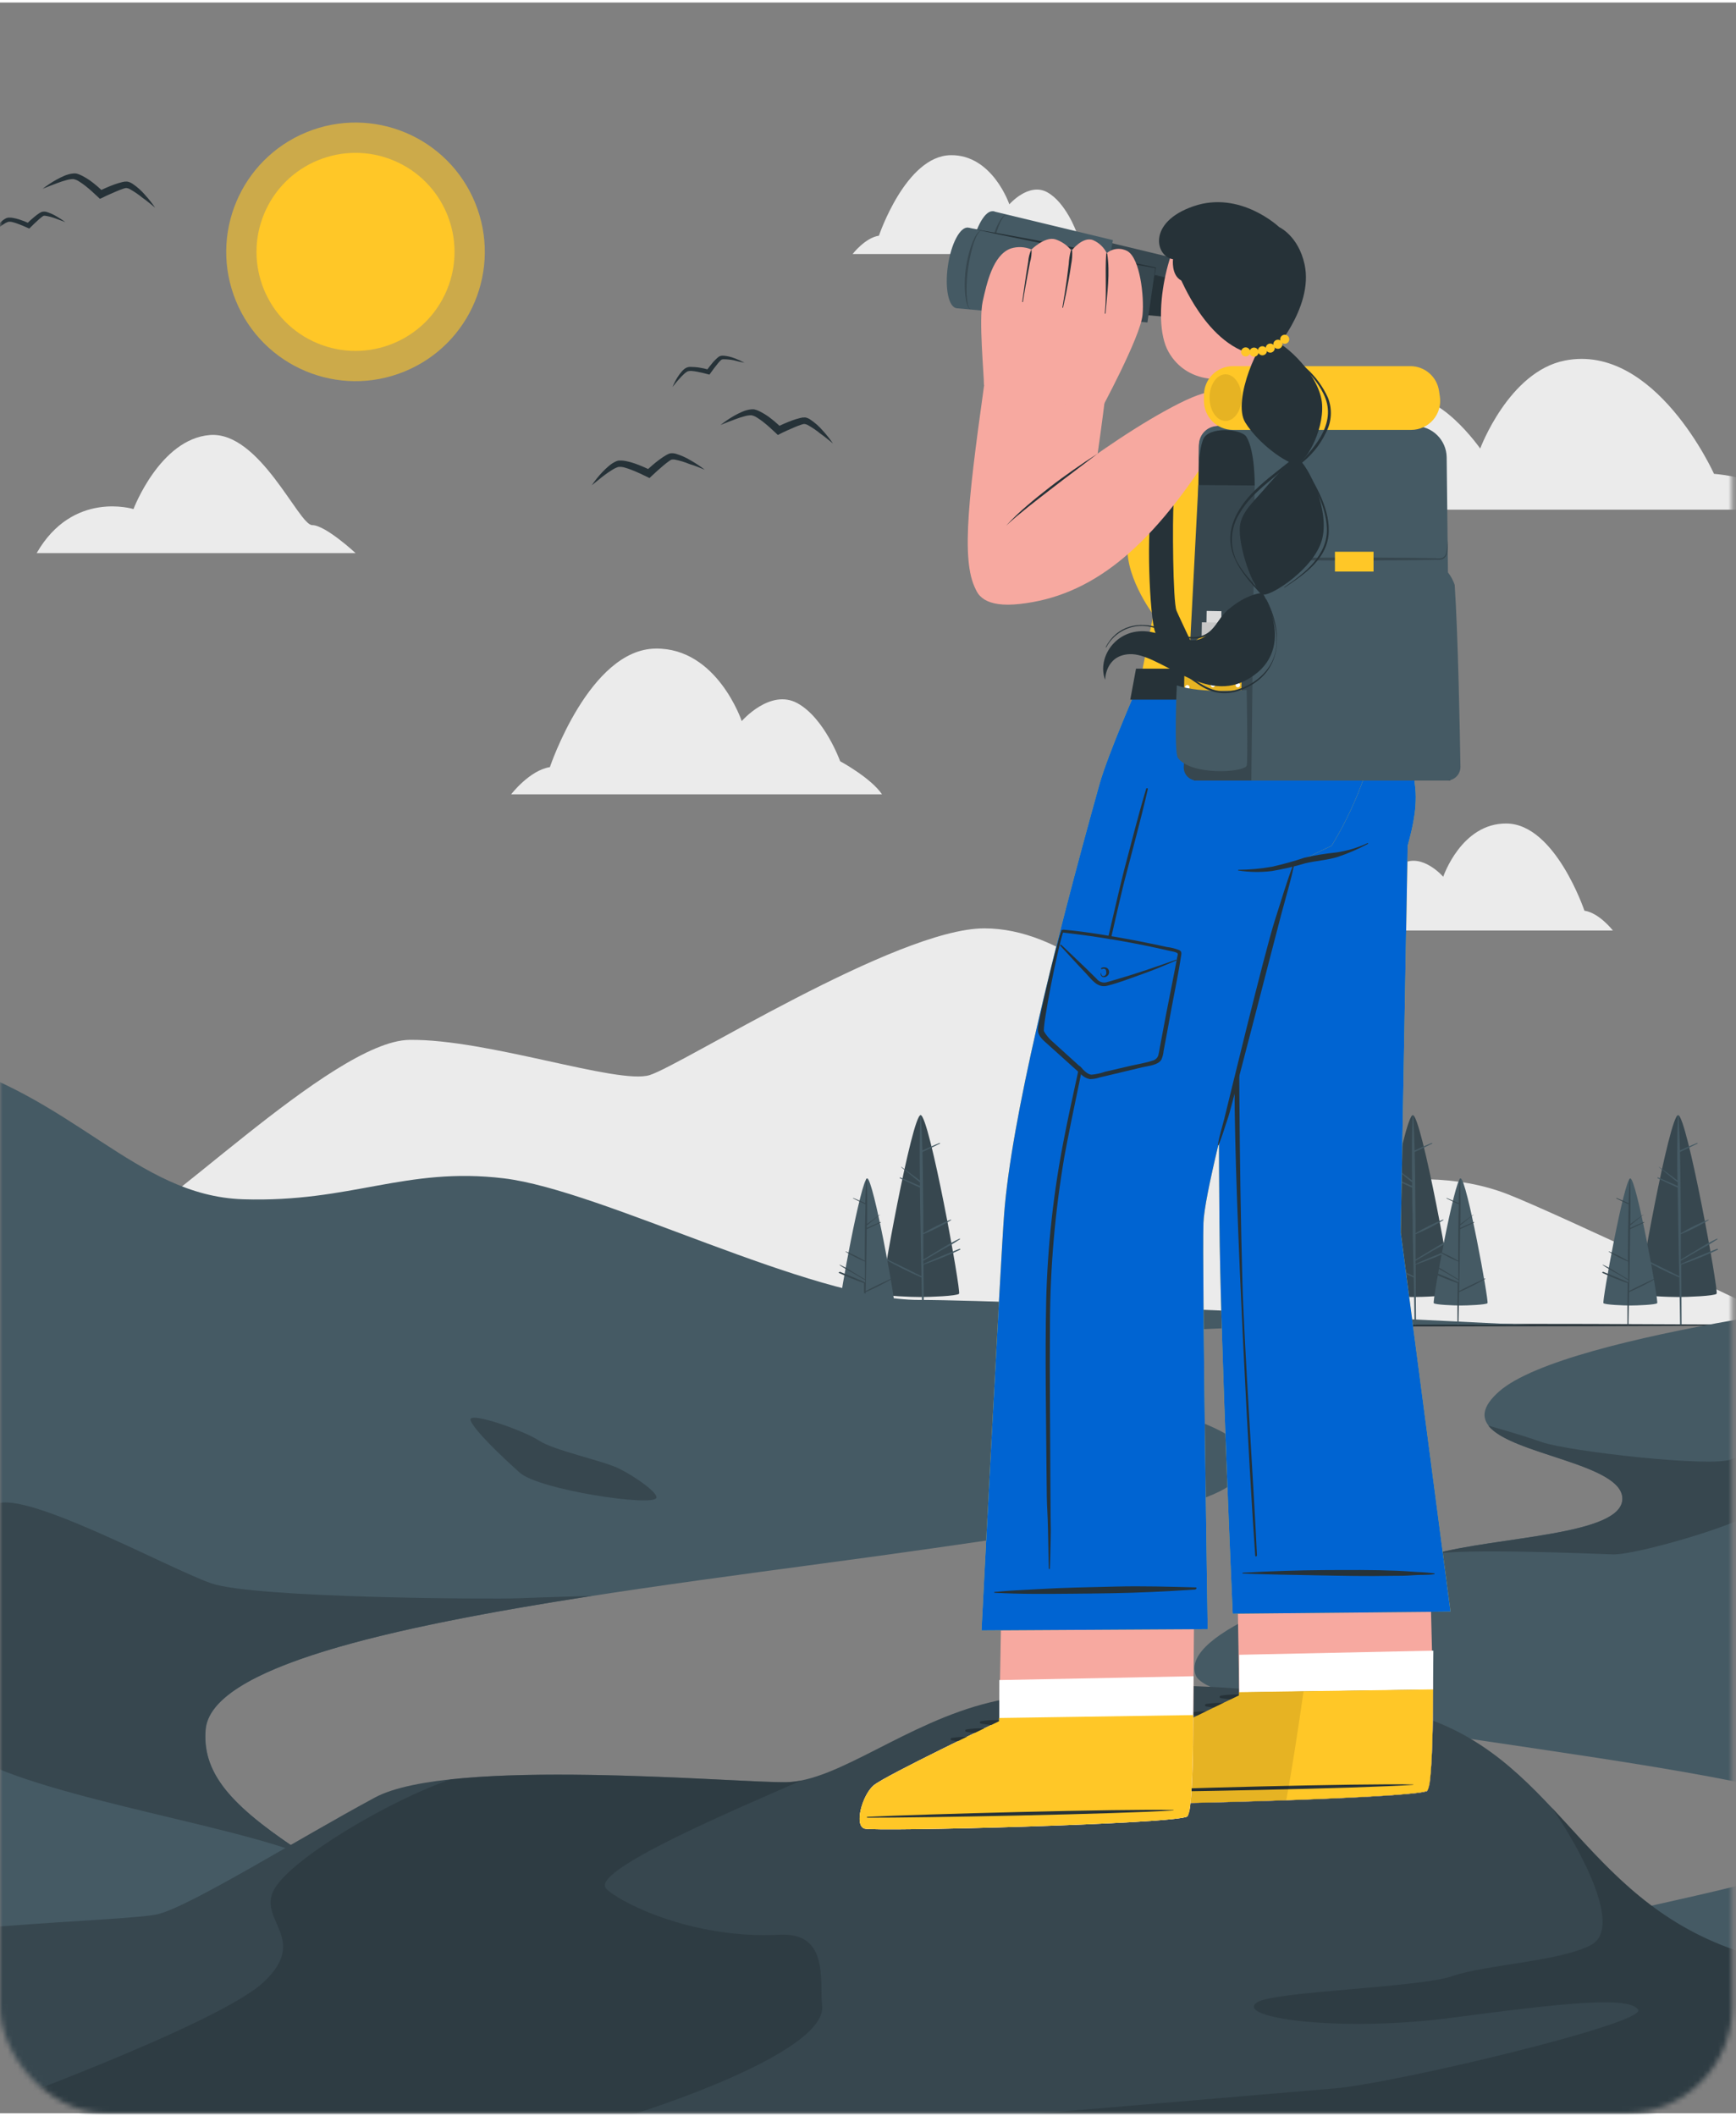 <svg width="343" height="418" viewBox="0 0 343 417" fill="none" xmlns="http://www.w3.org/2000/svg">
<rect x="0" y="0" width="343" height="417" fill="#808080" stroke="none"/>
<mask id="mask0_703_14551" style="mask-type:alpha" maskUnits="userSpaceOnUse" x="0" y="0" width="343" height="417">
<rect width="342.246" height="417" rx="21" fill="black"/>
</mask>
<g mask="url(#mask0_703_14551)">
<path d="M174.269 156.429H100.993C100.993 156.429 104.628 151.684 108.648 151.057C108.648 151.057 116.463 127.781 129.543 127.638C141.7 127.486 146.552 141.962 146.552 141.962C146.552 141.962 152.183 135.471 157.564 138.435C162.944 141.398 165.997 149.894 165.997 149.894C165.997 149.894 172.076 153.179 174.269 156.429Z" fill="#EBEBEB"/>
<path d="M218.234 49.691H168.459C168.459 49.691 170.939 46.468 173.66 46.065C173.66 46.065 178.969 30.273 187.85 30.157C196.113 30.049 199.425 39.87 199.425 39.87C199.425 39.87 203.248 35.465 206.91 37.48C210.571 39.494 212.657 45.259 212.657 45.259C212.657 45.259 216.739 47.48 218.234 49.691Z" fill="#EBEBEB"/>
<path d="M258.718 100.192H351.421C351.421 100.192 351.421 94.274 338.654 93.11C338.654 93.11 327.016 67.238 309.201 70.729C298.118 72.896 292.46 88.115 292.46 88.115C292.46 88.115 284.08 76.137 277.384 78.455C270.687 80.774 266.704 93.522 266.704 93.522C266.704 93.522 259.765 96.844 258.718 100.192Z" fill="#EBEBEB"/>
<path d="M7.243 108.777H70.259C70.259 108.777 64.314 103.244 61.673 103.244C59.032 103.244 51.316 84.659 41.459 85.447C31.602 86.234 26.374 100.075 26.374 100.075C26.374 100.075 14.387 96.324 7.243 108.777Z" fill="#EBEBEB"/>
<path d="M264.797 183.342H318.682C318.682 183.342 315.996 179.86 313.051 179.421C313.051 179.421 307.303 162.322 297.689 162.197C288.736 162.08 285.155 172.716 285.155 172.716C285.155 172.716 281.019 167.944 277.098 170.129C273.177 172.313 270.894 178.553 270.894 178.553C270.894 178.553 266.373 180.934 264.797 183.342Z" fill="#EBEBEB"/>
<path d="M-43.311 261.3C-43.311 261.3 -13.669 241.452 -3.025 240.924C7.62 240.396 14.531 243.538 21.97 243.019C29.41 242.5 65.47 205.15 80.886 204.944C96.302 204.738 122.068 213.825 128.334 211.909C134.601 209.993 177.179 182.912 194.484 182.912C224.752 182.912 251.144 235.427 264.179 233.735C277.213 232.043 287.84 231.524 297.911 235.445C307.983 239.366 354.052 261.3 354.052 261.3H-43.311Z" fill="#EBEBEB"/>
<path opacity="0.6" d="M79.935 72.89C92.986 67.538 99.227 52.618 93.874 39.566C88.522 26.515 73.602 20.274 60.551 25.627C47.499 30.98 41.258 45.899 46.611 58.951C51.964 72.002 66.883 78.243 79.935 72.89Z" fill="#FFC727"/>
<path d="M88.294 56.8C92.456 46.831 87.748 35.375 77.779 31.213C67.81 27.051 56.354 31.759 52.192 41.728C48.03 51.697 52.738 63.153 62.707 67.315C72.676 71.477 84.132 66.769 88.294 56.8Z" fill="#FFC727"/>
<path d="M-56.452 261.298L-3.499 261.074L49.455 261.003L155.362 260.85L261.27 261.003L314.223 261.074L367.177 261.298L314.223 261.513L261.27 261.593L155.362 261.746L49.455 261.593L-3.499 261.513L-56.452 261.298Z" fill="#263238"/>
<path d="M270.714 255.533C270.293 255.954 265.423 256.142 263.651 256.142C261.878 256.142 257.008 255.954 256.587 255.533C256.166 255.112 262.066 222.722 263.651 222.722C265.235 222.722 271.135 255.121 270.714 255.533Z" fill="#455A64"/>
<path d="M270.848 247.279C269.639 247.744 265.181 249.553 264.223 250.09C264.223 249.884 264.223 249.678 264.223 249.481C265.298 248.845 266.381 248.219 267.464 247.592C268.547 246.965 269.863 246.312 270.947 245.524C270.991 245.524 270.947 245.372 270.893 245.408C269.717 245.955 268.58 246.583 267.491 247.288C266.39 247.932 265.306 248.595 264.223 249.257C264.223 247.708 264.223 246.151 264.223 244.602C265.982 243.871 267.682 243.006 269.308 242.015C269.362 242.015 269.308 241.88 269.308 241.907C267.567 242.606 265.882 243.438 264.268 244.396C264.268 243.59 264.268 242.776 264.268 241.97C264.223 237.816 264.214 233.653 264.107 229.499C265.163 228.962 266.255 228.496 267.312 227.959C267.383 227.959 267.312 227.798 267.258 227.825C266.184 228.246 265.154 228.72 264.098 229.204C264.044 227.064 263.964 224.916 263.829 222.776C263.829 222.762 263.824 222.748 263.814 222.738C263.804 222.728 263.79 222.722 263.776 222.722C263.761 222.722 263.748 222.728 263.738 222.738C263.728 222.748 263.722 222.762 263.722 222.776C263.57 226.76 263.588 230.744 263.632 234.727C262.54 233.832 261.367 233.08 260.257 232.23C260.257 232.23 260.168 232.274 260.257 232.301C261.421 233.197 262.513 234.172 263.686 235.059C263.686 235.282 263.686 235.506 263.686 235.739C262.495 235.193 261.287 234.683 260.105 234.172C260.016 234.172 259.926 234.271 260.025 234.316C261.251 234.897 262.469 235.497 263.704 236.052C263.704 238.022 263.767 240 263.794 241.97C263.838 245.417 263.91 248.863 263.99 252.31C261.743 251.173 259.514 250.072 257.213 248.998C257.124 248.998 257.043 249.078 257.133 249.132C259.356 250.402 261.645 251.552 263.99 252.579C264.053 255.443 264.116 258.299 264.152 261.164C264.152 261.2 264.166 261.234 264.191 261.259C264.216 261.284 264.25 261.298 264.286 261.298C264.322 261.298 264.356 261.284 264.381 261.259C264.406 261.234 264.42 261.2 264.42 261.164C264.375 257.511 264.375 253.859 264.366 250.206C266.651 249.422 268.89 248.511 271.072 247.476C271 247.422 270.929 247.234 270.848 247.279Z" fill="#37474F"/>
<path d="M339.165 255.103C338.708 255.551 333.471 255.748 331.564 255.748C329.657 255.748 324.402 255.551 323.964 255.103C323.525 254.656 329.863 219.813 331.564 219.813C333.265 219.813 339.612 254.656 339.165 255.103Z" fill="#37474F"/>
<path d="M339.264 246.222C337.975 246.715 333.177 248.675 332.102 249.239V248.586L335.576 246.554C336.865 245.88 338.117 245.139 339.327 244.333C339.381 244.289 339.327 244.172 339.273 244.208C338.008 244.798 336.784 245.474 335.612 246.231C334.43 246.921 333.266 247.637 332.102 248.353C332.102 246.679 332.102 245.014 332.102 243.34C333.996 242.561 335.825 241.633 337.572 240.564C337.635 240.564 337.572 240.421 337.528 240.448C335.654 241.205 333.841 242.103 332.102 243.134C332.102 242.239 332.102 241.397 332.102 240.529C332.058 236.052 332.049 231.576 331.932 227.1C333.069 226.527 334.242 226.017 335.379 225.444C335.451 225.444 335.379 225.274 335.325 225.31C334.17 225.757 333.06 226.294 331.923 226.787C331.861 224.486 331.771 222.176 331.637 219.875C331.637 219.859 331.63 219.843 331.619 219.831C331.607 219.819 331.591 219.813 331.574 219.813C331.558 219.813 331.542 219.819 331.53 219.831C331.518 219.843 331.512 219.859 331.512 219.875C331.359 224.155 331.368 228.443 331.422 232.731C330.24 231.782 328.987 230.941 327.787 230.045C327.787 230.045 327.698 230.045 327.787 230.117C329.041 231.075 330.213 232.131 331.476 233.08C331.476 233.322 331.476 233.564 331.476 233.805C330.196 233.224 328.897 232.677 327.608 232.131C327.51 232.087 327.42 232.23 327.519 232.275C328.835 232.91 330.142 233.555 331.476 234.146C331.512 236.27 331.544 238.392 331.574 240.511C331.619 244.217 331.7 247.923 331.78 251.63C329.393 250.436 326.964 249.242 324.493 248.049C324.394 248.004 324.314 248.138 324.412 248.183C326.801 249.553 329.264 250.791 331.789 251.889C331.852 254.969 331.914 258.049 331.95 261.128C331.958 261.161 331.977 261.191 332.004 261.211C332.031 261.232 332.064 261.244 332.098 261.244C332.132 261.244 332.165 261.232 332.192 261.211C332.218 261.191 332.237 261.161 332.246 261.128C332.246 257.198 332.192 253.277 332.183 249.347C334.64 248.5 337.048 247.519 339.399 246.41C339.479 246.384 339.39 246.178 339.264 246.222Z" fill="#455A64"/>
<path d="M286.74 255.103C286.292 255.551 281.055 255.748 279.148 255.748C277.242 255.748 271.986 255.551 271.548 255.103C271.109 254.656 277.447 219.813 279.148 219.813C280.849 219.813 287.197 254.656 286.74 255.103Z" fill="#37474F"/>
<path d="M286.847 246.222C285.558 246.715 280.759 248.675 279.685 249.239V248.586L283.158 246.554C284.446 245.878 285.698 245.137 286.909 244.333C286.963 244.289 286.909 244.172 286.856 244.208C285.588 244.8 284.362 245.475 283.185 246.231C282.012 246.921 280.84 247.637 279.685 248.353V243.34C281.579 242.561 283.408 241.633 285.155 240.564C285.17 240.557 285.182 240.544 285.188 240.528C285.194 240.513 285.193 240.495 285.186 240.479C285.183 240.472 285.177 240.465 285.171 240.459C285.165 240.454 285.158 240.449 285.15 240.446C285.134 240.44 285.116 240.441 285.101 240.448C283.231 241.207 281.421 242.105 279.685 243.134C279.685 242.239 279.685 241.397 279.685 240.529C279.64 236.052 279.631 231.576 279.515 227.1C280.652 226.527 281.824 226.017 282.961 225.444C283.033 225.444 282.961 225.274 282.899 225.31C281.753 225.757 280.634 226.294 279.506 226.787C279.443 224.486 279.354 222.176 279.219 219.875C279.219 219.859 279.213 219.843 279.201 219.831C279.189 219.819 279.173 219.813 279.157 219.813C279.14 219.813 279.124 219.819 279.112 219.831C279.1 219.843 279.094 219.859 279.094 219.875C278.933 224.155 278.951 228.443 279.004 232.731C277.823 231.782 276.569 230.941 275.37 230.045C275.325 230.045 275.28 230.045 275.325 230.117C276.578 231.075 277.751 232.131 279.004 233.08C279.004 233.322 279.004 233.564 279.004 233.805C277.733 233.224 276.435 232.677 275.146 232.131C275.038 232.087 274.949 232.23 275.056 232.275C276.372 232.91 277.679 233.555 279.013 234.146C279.013 236.27 279.046 238.392 279.112 240.511C279.112 244.217 279.237 247.923 279.318 251.63C276.901 250.436 274.471 249.242 272.03 248.049C271.932 248.004 271.851 248.138 271.95 248.183C274.336 249.552 276.796 250.789 279.318 251.889C279.389 254.969 279.452 258.049 279.488 261.128C279.496 261.161 279.515 261.191 279.542 261.211C279.569 261.232 279.602 261.244 279.636 261.244C279.669 261.244 279.703 261.232 279.729 261.211C279.756 261.191 279.775 261.161 279.783 261.128C279.738 257.198 279.73 253.277 279.721 249.347C282.177 248.5 284.586 247.519 286.936 246.41C287.053 246.384 286.963 246.178 286.847 246.222Z" fill="#455A64"/>
<path d="M189.489 255.103C189.041 255.551 183.795 255.748 181.897 255.748C179.999 255.748 174.735 255.551 174.297 255.103C173.858 254.656 180.196 219.813 181.897 219.813C183.598 219.813 189.937 254.656 189.489 255.103Z" fill="#37474F"/>
<path d="M189.595 246.223C188.297 246.715 183.498 248.676 182.433 249.24C182.433 249.025 182.433 248.801 182.433 248.586L185.915 246.554C187.2 245.878 188.449 245.137 189.658 244.334C189.72 244.289 189.658 244.173 189.604 244.208C188.338 244.798 187.115 245.474 185.942 246.232C184.761 246.921 183.597 247.637 182.433 248.353C182.433 246.679 182.433 245.014 182.433 243.34C184.326 242.559 186.155 241.631 187.903 240.565C187.957 240.565 187.903 240.422 187.849 240.448C185.978 241.204 184.167 242.102 182.433 243.134C182.433 242.239 182.433 241.397 182.433 240.529C182.379 236.053 182.37 231.577 182.263 227.1C183.4 226.527 184.573 226.017 185.701 225.444C185.781 225.444 185.701 225.274 185.647 225.31C184.492 225.757 183.382 226.295 182.254 226.787C182.191 224.486 182.102 222.176 181.958 219.876C181.962 219.866 181.964 219.856 181.963 219.846C181.961 219.836 181.958 219.826 181.952 219.817C181.946 219.809 181.939 219.802 181.93 219.797C181.921 219.792 181.91 219.79 181.9 219.79C181.89 219.79 181.88 219.792 181.871 219.797C181.862 219.802 181.854 219.809 181.848 219.817C181.843 219.826 181.839 219.836 181.838 219.846C181.837 219.856 181.838 219.866 181.842 219.876C181.681 224.155 181.699 228.443 181.753 232.731C180.571 231.782 179.317 230.941 178.118 230.046C178.073 230.046 178.019 230.046 178.073 230.117C179.326 231.075 180.499 232.132 181.753 233.081C181.753 233.322 181.753 233.564 181.753 233.806C180.472 233.224 179.183 232.678 177.885 232.132C177.787 232.087 177.697 232.23 177.805 232.275C179.112 232.91 180.428 233.555 181.761 234.146C181.761 236.268 181.824 238.389 181.851 240.511C181.905 244.217 181.985 247.924 182.057 251.63C179.67 250.436 177.24 249.243 174.77 248.049C174.68 248.004 174.6 248.139 174.689 248.183C177.08 249.55 179.542 250.787 182.066 251.89C182.129 254.969 182.2 258.049 182.236 261.129C182.236 261.317 182.531 261.317 182.522 261.129C182.522 257.198 182.522 253.277 182.469 249.347C184.925 248.498 187.334 247.518 189.684 246.411C189.801 246.384 189.72 246.178 189.595 246.223Z" fill="#455A64"/>
<path d="M316.811 256.966C317.134 257.279 320.795 257.422 322.12 257.422C323.445 257.422 327.116 257.279 327.429 256.966C327.742 256.652 323.311 232.311 322.12 232.311C320.929 232.311 316.507 256.652 316.811 256.966Z" fill="#455A64"/>
<path d="M316.739 250.762C317.635 251.112 321.001 252.472 321.726 252.875V252.419L319.291 250.995C318.391 250.524 317.519 250.004 316.677 249.437C316.677 249.437 316.677 249.33 316.677 249.357C317.563 249.766 318.419 250.239 319.237 250.771C320.061 251.255 320.875 251.747 321.69 252.249C321.69 251.085 321.69 249.921 321.69 248.748C320.365 248.205 319.087 247.555 317.867 246.805C317.823 246.805 317.867 246.707 317.867 246.725C319.175 247.253 320.441 247.878 321.654 248.596C321.654 247.987 321.654 247.378 321.654 246.805C321.654 243.69 321.699 240.539 321.771 237.432C320.983 237.029 320.159 236.68 319.362 236.277C319.318 236.277 319.362 236.161 319.407 236.179C320.213 236.492 320.992 236.868 321.78 237.217C321.824 235.606 321.887 233.994 321.986 232.383H322.066C322.183 235.373 322.165 238.372 322.129 241.335C322.952 240.682 323.83 240.1 324.671 239.464C324.671 239.464 324.734 239.464 324.671 239.518C323.776 240.181 322.979 240.924 322.102 241.586C322.102 241.756 322.102 241.926 322.102 242.096C322.997 241.685 323.892 241.309 324.788 240.924C324.859 240.924 324.922 240.995 324.85 241.022C323.955 241.47 323.015 241.917 322.084 242.329C322.084 243.815 322.039 245.301 322.021 246.805C322.021 249.402 321.923 251.989 321.869 254.576C323.552 253.681 325.253 252.893 326.963 252.096C327.026 252.096 327.088 252.15 327.026 252.186C325.354 253.142 323.633 254.008 321.869 254.782C321.824 256.931 321.78 259.079 321.753 261.237C321.753 261.362 321.547 261.362 321.547 261.237C321.547 258.488 321.547 255.749 321.592 253.001C319.873 252.408 318.188 251.723 316.542 250.95C316.596 250.87 316.65 250.762 316.739 250.762Z" fill="#37474F"/>
<path d="M166.034 256.966C166.348 257.279 170.009 257.422 171.343 257.422C172.677 257.422 176.338 257.279 176.652 256.966C176.965 256.652 172.525 232.311 171.343 232.311C170.161 232.311 165.712 256.652 166.034 256.966Z" fill="#455A64"/>
<path d="M165.953 250.762C166.848 251.112 170.214 252.472 170.939 252.875V252.419C170.134 251.935 169.319 251.47 168.504 250.995C167.605 250.524 166.732 250.004 165.89 249.437C165.89 249.437 165.89 249.33 165.89 249.357C166.776 249.766 167.632 250.239 168.451 250.771C169.274 251.255 170.089 251.747 170.904 252.249C170.904 251.085 170.904 249.921 170.904 248.748C169.579 248.205 168.3 247.555 167.081 246.805C167.081 246.805 167.081 246.707 167.081 246.725C168.388 247.253 169.654 247.878 170.868 248.596C170.868 247.987 170.868 247.378 170.868 246.805C170.868 243.69 170.912 240.539 170.993 237.432C170.196 237.029 169.373 236.68 168.585 236.277C168.531 236.277 168.585 236.161 168.585 236.179C169.391 236.492 170.169 236.868 170.957 237.217C171.002 235.606 171.065 233.994 171.163 232.383H171.244C171.36 235.373 171.351 238.372 171.306 241.335C172.13 240.682 173.007 240.1 173.849 239.464C173.849 239.464 173.912 239.464 173.849 239.518C172.954 240.181 172.148 240.924 171.271 241.586C171.271 241.756 171.271 241.926 171.271 242.096C172.166 241.685 173.061 241.309 173.956 240.924C174.028 240.924 174.091 240.995 174.019 241.022C173.124 241.47 172.184 241.917 171.253 242.329C171.253 243.815 171.208 245.301 171.19 246.805C171.154 249.402 171.103 251.992 171.038 254.576C172.73 253.681 174.422 252.893 176.132 252.096C176.203 252.096 176.257 252.15 176.194 252.186C174.524 253.144 172.802 254.01 171.038 254.782C171.038 256.931 170.948 259.079 170.921 261.237C170.915 261.259 170.901 261.278 170.883 261.292C170.864 261.306 170.842 261.314 170.819 261.314C170.795 261.314 170.773 261.306 170.754 261.292C170.736 261.278 170.722 261.259 170.716 261.237C170.716 258.488 170.716 255.749 170.716 253.001C168.997 252.408 167.312 251.723 165.666 250.95C165.81 250.87 165.872 250.762 165.953 250.762Z" fill="#37474F"/>
<path d="M283.282 256.966C283.595 257.279 287.257 257.422 288.591 257.422C289.925 257.422 293.586 257.279 293.899 256.966C294.213 256.652 289.772 232.311 288.591 232.311C287.409 232.311 282.969 256.652 283.282 256.966Z" fill="#455A64"/>
<path d="M283.212 250.762C284.107 251.111 287.464 252.472 288.189 252.875V252.418C287.384 251.935 286.569 251.469 285.763 250.995C284.86 250.526 283.984 250.006 283.14 249.437C283.14 249.437 283.14 249.33 283.14 249.357C284.026 249.766 284.882 250.239 285.701 250.771C286.524 251.255 287.348 251.747 288.154 252.248C288.154 251.084 288.154 249.921 288.154 248.748C286.829 248.205 285.55 247.555 284.331 246.805C284.331 246.805 284.331 246.707 284.331 246.725C285.638 247.252 286.904 247.878 288.118 248.596C288.118 247.987 288.118 247.378 288.118 246.805C288.118 243.69 288.118 240.538 288.234 237.432C287.437 237.029 286.623 236.68 285.826 236.277C285.772 236.277 285.826 236.161 285.826 236.179C286.632 236.492 287.411 236.868 288.207 237.217C288.207 235.606 288.306 233.994 288.404 232.383C288.404 232.329 288.485 232.329 288.485 232.383C288.601 235.373 288.592 238.372 288.556 241.335C289.38 240.682 290.257 240.1 291.09 239.464C291.09 239.464 291.153 239.464 291.09 239.518C290.195 240.18 289.389 240.923 288.512 241.586V242.096C289.407 241.684 290.302 241.308 291.197 240.923C291.269 240.923 291.332 240.995 291.26 241.022C290.365 241.47 289.425 241.917 288.494 242.329C288.494 243.815 288.449 245.301 288.431 246.805C288.431 249.401 288.342 251.989 288.288 254.576C289.971 253.681 291.672 252.893 293.382 252.096C293.388 252.09 293.395 252.086 293.402 252.083C293.41 252.081 293.418 252.08 293.426 252.081C293.434 252.082 293.442 252.085 293.449 252.089C293.456 252.094 293.461 252.1 293.466 252.107C293.47 252.114 293.472 252.122 293.473 252.13C293.474 252.138 293.473 252.146 293.47 252.153C293.467 252.161 293.462 252.168 293.456 252.173C293.45 252.179 293.443 252.183 293.436 252.186C291.766 253.145 290.044 254.012 288.279 254.782C288.234 256.93 288.189 259.079 288.163 261.237C288.156 261.259 288.142 261.278 288.124 261.292C288.105 261.306 288.083 261.313 288.06 261.313C288.036 261.313 288.014 261.306 287.995 261.292C287.977 261.278 287.963 261.259 287.957 261.237C287.957 258.488 287.957 255.749 288.001 253C286.286 252.406 284.604 251.722 282.961 250.95C283.06 250.87 283.122 250.762 283.212 250.762Z" fill="#37474F"/>
<path d="M236.237 330.438C240.033 340.814 367.9 348.531 367.9 361.261C367.9 371.628 289.387 379.855 279.325 390.339C269.262 400.822 261.42 416.775 261.42 416.775H379.171V255.014C379.171 255.014 309.486 262.614 296.164 274.432C282.843 286.249 320.569 286.535 320.569 295.568C320.569 302.856 295.95 303.017 283.049 306.571C260.507 312.775 233.157 321.996 236.237 330.438Z" fill="#455A64"/>
<path d="M377.588 274.871C375.994 277.252 371.634 281.137 365.95 284.101C360.265 287.064 348.68 296.007 346.004 298.424C343.327 300.842 323.076 306.759 318.654 306.598C314.231 306.437 288.654 305.345 283.023 306.598C295.924 303.017 320.543 302.883 320.543 295.595C320.543 288.693 298.52 286.894 294.071 281.164C294.393 281.245 299.693 282.695 304.697 284.432C309.863 286.222 338.26 289.49 342.127 287.789C345.995 286.088 355.234 280.26 360.292 277.279C365.35 274.298 379.172 272.489 377.588 274.871Z" fill="#37474F"/>
<path d="M122.909 417.277C122.909 417.277 121.772 404.081 88.988 383.687C56.205 363.294 39.499 355.478 40.645 341.262C42.167 321.817 128.71 313.411 184.412 305.371C222.013 299.946 246.408 296.813 246.408 287.833C246.408 278.308 204.099 274.02 204.099 267.476C204.099 259.947 302.397 261.298 302.397 261.298C302.397 261.298 202.926 256.321 181.539 256.321C160.151 256.321 119.015 234.647 99.552 232.301C80.09 229.956 69.418 237.109 48.058 236.437C26.697 235.766 14.468 215.677 -13.329 208.506C-41.126 201.335 -68.449 229.92 -68.449 229.92V417.277H122.909Z" fill="#455A64"/>
<path d="M60.805 366.249C45.344 359.713 3.241 353.832 -7.86 344.861C-18.961 335.891 -29.453 317.905 -31.459 313.948C-33.464 309.991 -5.864 301.173 -1.307 297.001C3.25 292.83 33.232 309.374 41.763 312.319C50.295 315.264 97.537 315.461 102.3 315.264C107.062 315.068 116.454 314.817 116.928 314.799C76.964 320.985 41.566 328.89 40.599 341.262C39.874 350.564 46.777 357.117 60.805 366.249Z" fill="#37474F"/>
<path d="M129.695 295.415C129.139 297.25 106.472 293.831 102.703 290.455C98.934 287.08 93.751 282.121 92.981 280.133C92.211 278.146 103.5 282.121 106.472 284.099C109.444 286.078 119.175 288.074 122.354 289.659C125.532 291.243 129.999 294.412 129.695 295.415Z" fill="#37474F"/>
<path d="M-68.449 417.278C-68.449 417.278 -42.487 394.315 -30.553 385.514C-22.863 379.865 24.773 379.176 31.12 377.69C37.467 376.204 59.15 362.65 74.091 354.619C89.033 346.589 145.12 351.746 155.344 351.593C165.568 351.441 179.086 339.812 195.63 335.828C228.423 327.941 274.411 336.007 283.641 339.642C309.863 349.937 314.599 378.281 348.994 386.589C358.475 388.88 374.428 407.886 379.164 417.278H-68.449Z" fill="#37474F"/>
<path opacity="0.5" d="M124.922 417.277H-5.864C-5.864 417.277 43.285 399.525 52.202 390.993C61.118 382.461 50.796 378.88 54.171 372.775C57.546 366.669 77.161 355.076 89.086 351.038C111.583 348.612 147.384 351.719 155.334 351.602C156.342 351.578 157.345 351.465 158.333 351.262C145.28 357.01 116.525 369.113 119.757 372.614C122.022 375.058 136.355 382.658 154.071 381.736C164 381.226 161.869 391.253 162.433 395.648C163.704 405.326 124.922 417.277 124.922 417.277Z" fill="#263238"/>
<path opacity="0.5" d="M323.667 396.543C321.876 393.857 309.065 395.2 286.962 398.127C264.858 401.055 243.784 398.19 248.377 395.092C251.618 392.908 280.409 392.192 286.962 389.909C293.515 387.626 308.519 386.999 314.473 383.687C320.426 380.375 312.843 365.684 306.594 356.588C317.49 368.226 327.382 381.359 349.002 386.588C358.483 388.879 374.436 407.885 379.172 417.276H202.648C202.648 417.276 251.949 413.069 263.703 412.093C275.458 411.117 325.457 399.219 323.667 396.543Z" fill="#263238"/>
<path d="M147.107 71.168C146.467 70.824 145.803 70.524 145.12 70.273C144.424 70.006 143.695 69.838 142.953 69.771C142.727 69.752 142.499 69.777 142.282 69.843C142.208 69.87 142.136 69.903 142.067 69.942L141.942 70.04C141.861 70.098 141.783 70.161 141.709 70.228C141.43 70.48 141.164 70.746 140.912 71.025C140.429 71.58 140.017 72.153 139.561 72.735L140.098 72.547C139.369 72.342 138.627 72.186 137.877 72.081C137.494 72.031 137.109 72.004 136.723 72.001C136.517 71.983 136.31 71.983 136.105 72.001C135.996 72.02 135.888 72.047 135.783 72.081C135.667 72.121 135.557 72.172 135.451 72.233C135.109 72.463 134.806 72.747 134.556 73.075C134.322 73.361 134.104 73.66 133.903 73.97C133.505 74.6 133.161 75.262 132.873 75.949C133.348 75.385 133.768 74.812 134.296 74.266C134.528 73.994 134.776 73.737 135.04 73.496C135.268 73.255 135.53 73.05 135.818 72.887C136.107 72.792 136.412 72.762 136.714 72.797C137.059 72.824 137.403 72.872 137.743 72.941C138.441 73.066 139.149 73.236 139.829 73.424L140.178 73.513L140.375 73.236C140.769 72.663 141.199 72.099 141.637 71.553C141.844 71.284 142.065 71.027 142.3 70.783C142.363 70.729 142.416 70.667 142.47 70.631L142.551 70.559C142.669 70.507 142.797 70.479 142.927 70.479C143.615 70.48 144.301 70.546 144.977 70.676C145.702 70.89 146.409 71.034 147.107 71.168Z" fill="#263238"/>
<path d="M139.248 92.304C138.396 91.644 137.499 91.046 136.562 90.514C135.612 89.925 134.589 89.465 133.518 89.144C133.19 89.051 132.847 89.021 132.507 89.054C132.393 89.068 132.281 89.099 132.175 89.144L131.952 89.242C131.814 89.307 131.679 89.378 131.549 89.457C131.068 89.743 130.605 90.057 130.161 90.397C129.266 91.06 128.478 91.776 127.663 92.51L128.514 92.394C127.504 91.878 126.46 91.432 125.39 91.06C124.843 90.868 124.284 90.715 123.715 90.603C123.42 90.542 123.121 90.503 122.82 90.487C122.65 90.474 122.48 90.474 122.31 90.487C122.131 90.487 121.952 90.576 121.773 90.621C121.216 90.871 120.7 91.203 120.242 91.606C119.812 91.971 119.402 92.359 119.015 92.77C118.249 93.581 117.548 94.452 116.921 95.375C117.816 94.677 118.63 93.969 119.508 93.316C119.938 92.993 120.403 92.671 120.824 92.421C121.232 92.138 121.678 91.915 122.149 91.758C122.585 91.704 123.029 91.747 123.447 91.883C123.95 92.021 124.443 92.192 124.924 92.394C125.909 92.779 126.903 93.244 127.851 93.71L128.326 93.951L128.702 93.593C129.454 92.868 130.251 92.17 131.039 91.498C131.441 91.158 131.844 90.836 132.247 90.558L132.543 90.37L132.686 90.299C132.686 90.299 132.686 90.299 132.739 90.299C132.932 90.267 133.129 90.267 133.321 90.299C134.33 90.5 135.317 90.8 136.267 91.194C137.296 91.489 138.281 91.91 139.248 92.304Z" fill="#263238"/>
<path d="M12.92 43.389C12.347 42.965 11.749 42.576 11.129 42.225C10.484 41.84 9.792 41.539 9.07 41.33C8.845 41.292 8.615 41.292 8.39 41.33C8.316 41.344 8.244 41.365 8.175 41.392L8.023 41.473L7.763 41.616C7.452 41.82 7.154 42.041 6.868 42.279C6.295 42.735 5.767 43.237 5.248 43.738L5.812 43.639C5.125 43.323 4.42 43.051 3.699 42.825C3.329 42.711 2.952 42.621 2.571 42.556C2.367 42.516 2.16 42.495 1.953 42.494C1.843 42.485 1.732 42.485 1.622 42.494C1.5 42.518 1.381 42.551 1.264 42.592C0.896 42.769 0.558 43.002 0.261 43.282C-0.018 43.536 -0.284 43.805 -0.536 44.087C-1.026 44.649 -1.472 45.247 -1.87 45.878C-1.306 45.394 -0.76 44.902 -0.196 44.445C0.091 44.221 0.377 43.998 0.7 43.801C0.975 43.604 1.276 43.447 1.595 43.335C1.894 43.285 2.2 43.303 2.49 43.389C2.828 43.47 3.16 43.575 3.484 43.702C4.146 43.935 4.818 44.221 5.462 44.517L5.785 44.66L6.026 44.418C6.51 43.917 7.029 43.434 7.548 42.968C7.799 42.735 8.068 42.511 8.327 42.315L8.524 42.189L8.614 42.136C8.741 42.112 8.871 42.112 8.999 42.136C9.676 42.248 10.342 42.425 10.986 42.664C11.568 42.888 12.239 43.147 12.92 43.389Z" fill="#263238"/>
<path d="M30.647 40.524C30.036 39.63 29.363 38.781 28.633 37.981C27.905 37.134 27.065 36.389 26.135 35.77C25.849 35.583 25.53 35.453 25.195 35.385C25.082 35.367 24.967 35.367 24.855 35.385H24.613C24.462 35.406 24.313 35.435 24.165 35.475C23.619 35.605 23.081 35.766 22.554 35.958C21.524 36.334 20.54 36.773 19.546 37.239L20.387 37.373C19.583 36.58 18.721 35.847 17.809 35.179C17.338 34.852 16.848 34.553 16.341 34.284C16.07 34.138 15.789 34.012 15.499 33.908C15.339 33.85 15.175 33.806 15.007 33.774C14.825 33.76 14.643 33.76 14.461 33.774C13.843 33.835 13.238 33.995 12.671 34.248C12.142 34.472 11.641 34.732 11.149 35C10.196 35.533 9.283 36.134 8.418 36.8C9.448 36.397 10.468 35.967 11.498 35.609C11.996 35.417 12.504 35.253 13.02 35.117C13.492 34.968 13.983 34.887 14.479 34.875C14.911 34.956 15.32 35.13 15.678 35.385C16.118 35.656 16.54 35.955 16.941 36.281C17.773 36.943 18.579 37.677 19.349 38.411L19.734 38.778L20.182 38.59C21.077 38.125 22.088 37.695 23.046 37.283C23.511 37.078 23.986 36.899 24.47 36.746L24.81 36.657H24.962C24.962 36.657 24.962 36.657 25.025 36.657C25.219 36.678 25.407 36.736 25.58 36.827C26.481 37.324 27.335 37.902 28.131 38.554C28.991 39.154 29.805 39.844 30.647 40.524Z" fill="#263238"/>
<path d="M164.583 87.122C163.972 86.228 163.299 85.379 162.569 84.58C161.842 83.732 161.001 82.988 160.071 82.368C159.799 82.187 159.495 82.056 159.176 81.984C159.063 81.965 158.948 81.965 158.836 81.984H158.594C158.443 82.004 158.294 82.034 158.146 82.073C157.6 82.203 157.062 82.365 156.535 82.556C155.505 82.932 154.521 83.371 153.527 83.837L154.369 83.971C153.564 83.178 152.702 82.445 151.79 81.778C151.319 81.45 150.829 81.151 150.322 80.882C150.051 80.736 149.77 80.61 149.48 80.506C149.32 80.449 149.155 80.404 148.988 80.372C148.806 80.358 148.624 80.358 148.442 80.372C147.824 80.433 147.219 80.594 146.652 80.847C146.123 81.07 145.622 81.33 145.13 81.599C144.162 82.149 143.238 82.772 142.363 83.461C143.393 83.058 144.413 82.628 145.443 82.27C145.944 82.078 146.455 81.913 146.974 81.778C147.446 81.629 147.938 81.548 148.433 81.536C148.865 81.617 149.275 81.791 149.633 82.046C150.072 82.317 150.494 82.616 150.895 82.941C151.728 83.604 152.533 84.338 153.303 85.072L153.688 85.439L154.145 85.206C155.04 84.741 156.052 84.311 157.009 83.899C157.474 83.694 157.949 83.515 158.433 83.362L158.773 83.273H158.925C158.925 83.273 158.925 83.273 158.988 83.273C159.182 83.294 159.37 83.352 159.543 83.443C160.444 83.94 161.298 84.518 162.094 85.171C162.927 85.752 163.742 86.442 164.583 87.122Z" fill="#263238"/>
<path d="M282.12 293.321L283.14 333.607C283.14 341.047 282.961 347.573 282.567 350.939C282.572 350.957 282.572 350.975 282.567 350.993C282.557 351.789 282.367 352.572 282.012 353.284C282.012 353.284 282.012 353.329 282.012 353.338C279.792 354.824 220.33 356.373 218.235 355.729C216.14 355.084 217.814 349.068 220.079 347.17C222.344 345.272 244.851 334.493 244.851 334.493L244.197 294.261L282.12 293.321Z" fill="#F7A9A0"/>
<path d="M283.203 325.613C283.203 325.613 283.14 333.571 283.14 333.598C283.14 341.038 282.961 347.564 282.567 350.93C282.572 350.948 282.572 350.966 282.567 350.984C282.47 351.766 282.284 352.535 282.012 353.276C282.012 353.276 282.012 353.32 282.012 353.329C279.792 354.815 220.33 356.364 218.235 355.72C216.14 355.075 217.814 349.059 220.079 347.161C222.344 345.263 244.851 334.484 244.851 334.484V326.427L283.203 325.613Z" fill="white"/>
<path d="M241.152 334.512C245.109 333.858 249.916 334.566 252.871 337.439C252.987 337.547 252.826 337.708 252.701 337.672C248.958 336.367 245.086 335.467 241.152 334.986C241.103 334.969 241.06 334.938 241.029 334.895C240.999 334.852 240.982 334.801 240.982 334.749C240.982 334.697 240.999 334.646 241.029 334.603C241.06 334.561 241.103 334.529 241.152 334.512Z" fill="#263238"/>
<path d="M238.262 336.159C242.228 335.514 247.035 336.221 249.989 339.095C250.106 339.203 249.945 339.364 249.819 339.319C246.075 338.018 242.204 337.117 238.271 336.633C238.221 336.617 238.177 336.586 238.146 336.544C238.115 336.502 238.097 336.451 238.096 336.399C238.095 336.347 238.111 336.296 238.14 336.252C238.17 336.209 238.212 336.177 238.262 336.159Z" fill="#263238"/>
<path d="M235.379 337.816C239.344 337.171 244.152 337.879 247.106 340.752C247.223 340.86 247.061 341.021 246.936 340.976C243.194 339.671 239.322 338.77 235.387 338.29C235.338 338.275 235.294 338.243 235.263 338.201C235.232 338.159 235.214 338.109 235.213 338.056C235.212 338.004 235.228 337.953 235.257 337.91C235.287 337.867 235.329 337.834 235.379 337.816Z" fill="#263238"/>
<path d="M218.18 355.72C220.275 356.365 279.737 354.825 281.958 353.33C282.853 352.775 283.095 344.091 283.13 333.634V333.303L244.76 333.876V334.521C244.76 334.521 222.272 345.264 219.998 347.197C217.724 349.131 216.086 355.084 218.18 355.72Z" fill="#263238"/>
<path d="M283.14 333.268V333.608C283.096 344.092 282.818 352.775 281.959 353.304C280.956 353.984 268.064 354.673 254.134 355.166C237.474 355.757 219.318 356.061 218.181 355.703C216.087 355.058 217.77 349.033 220.026 347.135C222.282 345.237 244.788 334.459 244.788 334.459V333.814L257.581 333.626L283.14 333.268Z" fill="#FFC727"/>
<path d="M218.79 353.4C228.808 352.89 269.255 351.798 279.201 352.057C279.282 352.057 279.282 352.111 279.201 352.12C269.282 352.836 228.826 353.606 218.799 353.561C218.584 353.561 218.584 353.409 218.79 353.4Z" fill="#263238"/>
<path opacity="0.1" d="M257.554 333.652C256.659 340.079 255.191 349.551 254.134 355.191C237.474 355.782 219.318 356.086 218.181 355.728C216.087 355.084 217.77 349.059 220.026 347.161C222.282 345.263 244.788 334.484 244.788 334.484V333.84L257.554 333.652Z" fill="black"/>
<path d="M286.594 317.904L243.56 318.316C243.56 318.316 241.125 264.199 240.937 240.833C240.686 209.159 240.82 209.168 242.235 134.093H274.428C274.428 134.093 278.662 145.131 279.638 155.203C280.095 159.876 278.635 164.603 278.125 166.608L276.764 243.008L286.594 317.904Z" fill="#FFC727"/>
<path d="M286.594 317.904L243.56 318.316C243.56 318.316 241.125 264.199 240.937 240.833C240.686 209.159 240.82 209.168 242.235 134.093H274.428C274.428 134.093 278.662 145.131 279.638 155.203C280.095 159.876 278.635 164.603 278.125 166.608L276.764 243.008L286.594 317.904Z" fill="#0064D2"/>
<path d="M283.381 310.339C282.243 310.191 281.099 310.102 279.952 310.071C278.681 309.981 277.409 309.883 276.138 309.829C273.685 309.731 271.241 309.686 268.788 309.677C263.846 309.677 258.94 309.677 253.972 309.847C251.161 309.937 248.35 310.053 245.548 310.214C245.53 310.22 245.514 310.231 245.503 310.247C245.492 310.262 245.486 310.28 245.486 310.299C245.486 310.318 245.492 310.336 245.503 310.352C245.514 310.367 245.53 310.378 245.548 310.384C250.445 310.563 255.395 310.644 260.247 310.733C265.1 310.823 270.05 310.93 274.938 310.832C276.344 310.832 277.749 310.832 279.146 310.715C280.543 310.599 281.984 310.715 283.363 310.51C283.47 310.501 283.506 310.366 283.381 310.339Z" fill="#263238"/>
<path d="M245.477 252.848C244.841 229.661 244.68 201.488 244.975 178.301C245.136 165.284 245.485 157.263 245.87 144.282C245.87 144.13 245.647 144.138 245.647 144.282C244.671 162.589 243.946 185.911 243.919 214.2C243.919 237.396 247.025 293.734 248.001 306.715C248.001 307.261 248.359 306.903 248.35 306.786C247.831 295.068 245.781 264.432 245.477 252.848Z" fill="#263238"/>
<path d="M236.085 299.714C236.085 299.714 235.754 338.621 235.754 338.648C235.754 346.087 235.584 352.614 235.181 355.98C235.185 355.988 235.188 355.997 235.188 356.007C235.188 356.016 235.185 356.025 235.181 356.033C235.17 356.829 234.98 357.613 234.626 358.325L234.581 358.37C232.361 359.865 172.89 361.414 170.804 360.769C168.718 360.125 170.383 354.109 172.639 352.211C174.895 350.313 197.437 339.534 197.437 339.534L198.136 300.645L236.085 299.714Z" fill="#F7A9A0"/>
<path d="M235.825 330.663C235.825 330.663 235.754 338.622 235.754 338.648C235.754 346.088 235.584 352.614 235.181 355.98C235.185 355.989 235.188 355.998 235.188 356.007C235.188 356.017 235.185 356.026 235.181 356.034C235.083 356.817 234.897 357.585 234.626 358.326L234.581 358.371C232.361 359.866 172.89 361.414 170.804 360.77C168.718 360.125 170.383 354.109 172.639 352.211C174.895 350.313 197.437 339.535 197.437 339.535V331.424L235.825 330.663Z" fill="white"/>
<path d="M193.766 339.552C197.732 338.907 202.54 339.615 205.494 342.488C205.61 342.596 205.449 342.757 205.324 342.712C201.581 341.407 197.71 340.506 193.775 340.027C193.725 340.011 193.682 339.979 193.65 339.937C193.619 339.896 193.602 339.845 193.601 339.793C193.6 339.74 193.615 339.689 193.645 339.646C193.675 339.603 193.717 339.57 193.766 339.552Z" fill="#263238"/>
<path d="M190.885 341.181C194.851 340.528 199.658 341.244 202.613 344.118C202.729 344.225 202.613 344.386 202.443 344.341C198.7 343.036 194.828 342.136 190.894 341.656C190.844 341.64 190.8 341.609 190.769 341.567C190.738 341.525 190.721 341.474 190.72 341.422C190.719 341.369 190.734 341.318 190.764 341.275C190.793 341.232 190.836 341.199 190.885 341.181Z" fill="#263238"/>
<path d="M188.001 342.866C191.958 342.212 196.775 342.919 199.729 345.802C199.846 345.909 199.684 346.071 199.559 346.026C195.817 344.72 191.945 343.82 188.01 343.34C187.961 343.324 187.917 343.293 187.886 343.251C187.854 343.209 187.837 343.158 187.836 343.106C187.835 343.054 187.851 343.002 187.88 342.959C187.91 342.916 187.952 342.883 188.001 342.866Z" fill="#263238"/>
<path d="M170.804 360.769C172.899 361.413 232.352 359.874 234.581 358.37C235.432 357.815 235.718 349.14 235.754 338.674V338.343L197.384 338.916V339.561C197.384 339.561 174.886 350.303 172.612 352.237C170.339 354.171 168.709 360.133 170.804 360.769Z" fill="#FFC727"/>
<path d="M171.415 358.441C181.433 357.94 221.88 356.839 231.826 357.099C231.907 357.099 231.907 357.161 231.826 357.17C221.907 357.886 181.451 358.656 171.424 358.612C171.21 358.612 171.201 358.459 171.415 358.441Z" fill="#263238"/>
<path d="M255.745 170.27C255.745 170.27 238.091 230.887 237.778 241.11C237.5 249.83 238.619 321.36 238.619 321.36L193.928 321.62C193.928 321.62 197.706 248.326 198.405 239.257C199.819 220.797 208.038 187.333 217.205 154.531C218.933 148.336 225.217 134.084 225.217 134.084H273.39C272.644 145.599 269.11 156.761 263.095 166.608C263.095 166.608 258.61 168.649 255.745 170.27Z" fill="#FFC727"/>
<path d="M255.745 170.27C255.745 170.27 238.091 230.887 237.778 241.11C237.5 249.83 238.619 321.36 238.619 321.36L193.928 321.62C193.928 321.62 197.706 248.326 198.405 239.257C199.819 220.797 208.038 187.333 217.205 154.531C218.933 148.336 225.217 134.084 225.217 134.084H273.39C272.644 145.599 269.11 156.761 263.095 166.608C263.095 166.608 258.61 168.649 255.745 170.27Z" fill="#0064D2"/>
<path d="M236.246 313.116C231.08 312.973 225.726 312.821 220.561 312.946C215.395 313.072 210.31 313.152 205.189 313.456C202.289 313.627 199.397 313.725 196.506 314.012C196.484 314.012 196.464 314.02 196.449 314.035C196.434 314.05 196.425 314.071 196.425 314.092C196.425 314.113 196.434 314.134 196.449 314.149C196.464 314.164 196.484 314.173 196.506 314.173C201.662 314.468 206.846 314.405 212.011 314.361C217.177 314.316 222.262 314.262 227.383 314.029C230.283 313.895 233.175 313.743 236.075 313.546C236.389 313.528 236.55 313.125 236.246 313.116Z" fill="#263238"/>
<path d="M213.831 210.619C213.759 210.969 213.679 211.318 213.598 211.667C212.139 218.587 210.912 224.639 210.304 227.996C208.452 238.842 207.5 249.822 207.457 260.825C207.367 271.899 207.51 282.991 207.546 294.074C207.582 305.157 207.743 298.317 207.448 309.401C207.448 309.526 207.242 309.544 207.233 309.401C207.188 308.013 207.152 306.634 207.134 305.247C206.937 294.11 206.848 300.905 206.767 289.768C206.687 278.631 206.472 267.593 206.705 256.51C206.97 245.642 208.168 234.818 210.286 224.155C210.832 221.318 211.826 216.609 213.034 211.139C213.106 210.78 213.195 210.413 213.276 210.046L213.33 210.109C213.506 210.27 213.673 210.44 213.831 210.619Z" fill="#263238"/>
<path d="M226.793 155.382C225.415 161.434 223.749 167.432 222.192 173.457C221.762 175.104 220.813 179.195 219.605 184.459C219.605 184.656 219.515 184.862 219.479 185.059L218.888 184.961C218.942 184.764 218.987 184.558 219.032 184.361C220.473 178.094 221.655 173.117 222.111 171.371C223.535 165.999 224.877 160.628 226.471 155.301C226.488 155.267 226.517 155.239 226.552 155.223C226.587 155.206 226.627 155.203 226.665 155.212C226.702 155.222 226.735 155.243 226.759 155.274C226.782 155.305 226.794 155.343 226.793 155.382Z" fill="#263238"/>
<path d="M244.688 171.344C246.915 171.325 249.137 171.122 251.331 170.736C253.503 170.251 255.649 169.653 257.759 168.945C259.824 168.473 261.917 168.129 264.025 167.916C266.164 167.609 268.246 166.988 270.203 166.071C270.301 166.071 270.373 166.17 270.283 166.215C268.383 167.235 266.4 168.095 264.357 168.784C262.244 169.446 260.024 169.545 257.875 170.064C255.704 170.712 253.494 171.224 251.259 171.595C249.056 171.86 246.827 171.821 244.634 171.479C244.581 171.47 244.608 171.344 244.688 171.344Z" fill="#263238"/>
<path d="M241.88 220.583C242.3 218.936 249.847 187.593 251.96 181.085C253.16 177.387 254.225 173.654 255.631 170.037C255.631 170.018 255.638 170 255.652 169.987C255.665 169.973 255.683 169.966 255.702 169.966C255.721 169.966 255.739 169.973 255.753 169.987C255.766 170 255.774 170.018 255.774 170.037C255.067 173.413 254.073 176.716 253.178 180.046C252.282 183.377 243.33 218.3 242.703 220.108C242.077 221.917 241.548 223.868 240.778 225.677C240.778 225.698 240.77 225.719 240.755 225.734C240.74 225.749 240.719 225.757 240.698 225.757C240.677 225.757 240.656 225.749 240.641 225.734C240.626 225.719 240.617 225.698 240.617 225.677C240.913 223.949 241.441 222.266 241.88 220.583Z" fill="#263238"/>
<path d="M230.417 204.416C231.062 200.924 230.856 202.025 231.501 198.525C232.145 195.024 232.87 191.676 233.381 188.23C233.443 187.836 233.488 187.504 233.067 187.245C232.252 186.908 231.393 186.688 230.516 186.591C228.385 186.108 226.237 185.696 224.088 185.266C219.657 184.434 214.643 183.574 210.149 183.171C209.728 183.171 209.63 183.7 210.06 183.744C217.194 184.549 224.275 185.769 231.268 187.397C231.644 187.478 232.512 187.585 232.718 187.934C232.696 188.192 232.648 188.447 232.575 188.695L232.145 190.978C231.847 192.5 231.548 194.022 231.25 195.544C230.668 198.596 230.937 197.048 230.355 200.091C230.095 201.488 229.827 202.885 229.567 204.281L229.137 206.564C229.066 206.949 229.021 207.343 228.922 207.71C228.88 208.039 228.735 208.347 228.509 208.589C228.282 208.832 227.986 208.997 227.66 209.062C226.255 209.527 224.697 209.76 223.238 210.1L218.323 211.246C217.472 211.543 216.588 211.735 215.691 211.819C214.795 211.819 213.9 210.673 213.291 210.118L207.696 205.051C207.138 204.526 206.658 203.923 206.273 203.261C205.906 202.518 208.958 186.627 210.149 183.404C210.203 183.261 209.791 183.136 209.737 183.279C208.645 186.323 205.073 201.354 205.064 202.92C205.064 204.254 206.183 205.06 207.177 205.964L211.385 209.751C212.119 210.405 212.835 211.067 213.569 211.712C214.043 212.226 214.671 212.572 215.359 212.697C216.002 212.694 216.641 212.585 217.248 212.374L220.113 211.694L225.646 210.369C226.863 210.082 228.806 209.957 229.459 208.856C229.706 208.307 229.858 207.719 229.907 207.119C230.077 206.188 230.247 205.302 230.417 204.416Z" fill="#263238"/>
<path d="M232.354 189.116C228.406 190.512 224.449 191.882 220.394 193.055C219.874 193.207 219.355 193.368 218.827 193.502C218.445 193.642 218.029 193.656 217.639 193.542C217.249 193.427 216.906 193.191 216.66 192.867C215.953 192.186 215.273 191.488 214.575 190.817C212.963 189.259 211.325 187.728 209.704 186.179C209.579 186.063 209.364 186.179 209.481 186.323C211.155 188.113 212.82 189.993 214.548 191.793C215.72 193.019 216.804 194.756 218.8 194.246C221.074 193.664 223.276 192.813 225.479 192.025C227.833 191.184 230.161 190.235 232.417 189.241C232.488 189.205 232.444 189.089 232.354 189.116Z" fill="#263238"/>
<path d="M219.148 191.531C219.145 191.375 219.105 191.221 219.032 191.083C218.959 190.944 218.855 190.825 218.727 190.734C218.553 190.648 218.362 190.604 218.168 190.604C217.974 190.604 217.782 190.648 217.608 190.734C217.447 190.797 217.555 191.03 217.716 190.967C217.856 190.902 218.01 190.874 218.163 190.886C218.235 190.896 218.303 190.924 218.36 190.967L218.441 191.048C218.477 191.108 218.51 191.171 218.539 191.236C218.539 191.236 218.539 191.298 218.539 191.334C218.576 191.477 218.592 191.625 218.584 191.773C218.574 191.901 218.525 192.023 218.443 192.122C218.362 192.222 218.251 192.293 218.128 192.328C218.055 192.353 217.977 192.355 217.904 192.334C217.83 192.313 217.764 192.27 217.716 192.211C217.614 192.081 217.557 191.921 217.555 191.755C217.555 191.755 217.474 191.71 217.474 191.755C217.448 191.897 217.464 192.043 217.522 192.176C217.579 192.308 217.675 192.42 217.796 192.498C217.943 192.558 218.104 192.579 218.261 192.557C218.418 192.535 218.567 192.471 218.692 192.373C218.835 192.285 218.954 192.162 219.034 192.014C219.114 191.866 219.153 191.699 219.148 191.531Z" fill="#263238"/>
<path d="M236.863 60.745L223.712 59.009L225.315 50.37L238.215 53.476L236.863 60.745Z" fill="#263238"/>
<path d="M230.902 61.408L211.565 58.848L213.928 46.153L232.889 50.719L230.902 61.408Z" fill="#37474F"/>
<path d="M217.42 60.253L193.329 57.066L196.265 41.247L219.891 46.941L217.42 60.253Z" fill="#455A64"/>
<path d="M191.968 48.634C191.154 52.993 191.762 56.771 193.329 57.067C194.896 57.362 196.812 54.05 197.626 49.681C198.441 45.312 197.832 41.543 196.266 41.248C194.699 40.952 192.783 44.265 191.968 48.634Z" fill="#455A64"/>
<path d="M199.075 41.928C198.901 41.933 198.732 41.983 198.584 42.072C198.435 42.162 198.311 42.287 198.224 42.438C198.018 42.719 197.838 43.018 197.687 43.333C197.39 43.965 197.139 44.617 196.935 45.285C196.509 46.61 196.171 47.962 195.924 49.331C195.666 50.705 195.51 52.097 195.458 53.494C195.409 54.188 195.409 54.886 195.458 55.58C195.481 55.927 195.532 56.271 195.61 56.609C195.7 56.932 195.816 57.308 196.156 57.442C195.798 57.352 195.619 56.968 195.503 56.645C195.386 56.307 195.299 55.96 195.243 55.607C195.143 54.904 195.092 54.195 195.091 53.485C195.084 52.065 195.207 50.648 195.458 49.251C195.726 47.859 196.103 46.491 196.586 45.159C196.831 44.491 197.131 43.845 197.481 43.226C197.66 42.905 197.873 42.605 198.117 42.33C198.229 42.187 198.376 42.075 198.544 42.004C198.711 41.934 198.894 41.907 199.075 41.928Z" fill="#37474F"/>
<path d="M232.639 62.312L219.425 61.103L220.678 52.41L233.695 54.997L232.639 62.312Z" fill="#263238"/>
<path d="M226.713 63.207L207.286 61.435L209.13 48.66L228.271 52.456L226.713 63.207Z" fill="#37474F"/>
<path d="M213.185 62.609L188.987 60.397L191.287 44.48L215.119 49.207L213.185 62.609Z" fill="#455A64"/>
<path d="M187.285 52.018C186.65 56.414 187.411 60.165 188.986 60.389C190.562 60.613 192.352 57.238 192.988 52.842C193.624 48.446 192.863 44.695 191.287 44.471C189.712 44.248 187.921 47.632 187.285 52.018Z" fill="#455A64"/>
<path d="M194.116 45.044C193.945 45.057 193.779 45.113 193.635 45.207C193.491 45.301 193.373 45.429 193.293 45.581C193.095 45.862 192.927 46.162 192.791 46.476C192.517 47.118 192.292 47.779 192.12 48.455C191.746 49.801 191.462 51.171 191.269 52.555C191.072 53.937 190.973 55.331 190.974 56.727C190.968 57.424 191.007 58.121 191.09 58.813C191.126 59.157 191.189 59.499 191.278 59.834C191.386 60.147 191.511 60.523 191.86 60.639C191.493 60.568 191.296 60.192 191.171 59.869C191.041 59.539 190.942 59.197 190.875 58.849C190.746 58.151 190.665 57.445 190.634 56.736C190.574 55.315 190.64 53.892 190.831 52.483C191.038 51.081 191.359 49.698 191.789 48.347C192.008 47.672 192.278 47.014 192.594 46.378C192.763 46.06 192.964 45.76 193.194 45.483C193.297 45.336 193.436 45.219 193.597 45.142C193.759 45.065 193.938 45.032 194.116 45.044Z" fill="#37474F"/>
<path d="M192.218 44.712C196.058 45.366 199.881 46.064 203.704 46.772C207.527 47.479 211.349 48.222 215.163 49.001H215.36V49.206L215.27 49.824L215.1 49.592L221.707 50.934C223.91 51.409 226.112 51.83 228.305 52.34H228.377V52.411L228.144 53.835V53.781L230.319 54.256L228.126 53.871H228.081V53.826L228.26 52.403L228.323 52.492C226.103 52.107 223.901 51.677 221.689 51.266L215.065 49.994H214.868V49.788L214.957 49.171L215.127 49.412C211.304 48.687 207.5 47.891 203.677 47.13C199.854 46.369 196.014 45.554 192.218 44.712Z" fill="#263238"/>
<path d="M245.19 85.705C248.171 86.072 251.018 81.229 252.065 77.692C252.146 77.424 251.51 74.872 250.848 71.73C250.454 69.814 250.06 67.684 249.836 65.705L237.786 70.092C238.765 72.482 239.448 74.984 239.818 77.54C239.845 77.814 239.845 78.09 239.818 78.364C239.814 78.409 239.814 78.454 239.818 78.498C239.747 80.065 242.307 85.356 245.19 85.705Z" fill="#F7A9A0"/>
<path d="M239.827 78.364V78.499C240.252 78.508 240.678 78.485 241.099 78.427C247.813 77.532 248.995 69.161 249.156 65.894L237.75 70.047C238.731 72.441 239.413 74.945 239.783 77.505C239.827 77.789 239.842 78.077 239.827 78.364Z" fill="#263238"/>
<path d="M254.734 49.592C256.059 54.963 253.194 67.962 249.282 71.149C243.597 75.769 234.698 75.76 230.884 69.028C227.178 62.492 231.001 46.056 235.361 43.2C241.735 39.001 252.782 41.696 254.734 49.592Z" fill="#F7A9A0"/>
<path d="M231.761 50.71C231.761 50.71 231.376 53.87 233.399 54.918C233.56 54.998 239.746 70.593 250.946 69.743C250.946 69.743 259.639 60.477 257.759 51.74C256.532 46.082 252.745 44.372 252.745 44.372C252.745 44.372 245.073 37.058 235.816 40.245C226.559 43.432 228.35 50.227 231.761 50.71Z" fill="#263238"/>
<path d="M227.877 120.951L225.272 134.084H274.43C274.43 134.084 269.246 95.096 256.238 80.969C249.73 73.906 242.084 74.434 237.223 79.376C235.988 80.62 224.502 98.677 222.953 106.099C221.61 112.634 227.877 120.951 227.877 120.951Z" fill="#FFC727"/>
<path d="M275.789 137.72H223.319L224.456 131.605H275.055L275.789 137.72Z" fill="#263238"/>
<path d="M244.491 81.659C244.912 81.444 247.795 81.659 247.651 81.211C247.562 80.942 246.953 78.087 245.404 76.493C244.875 76.056 244.259 75.736 243.597 75.556C242.935 75.375 242.242 75.338 241.564 75.445C239.075 75.768 229.272 92.455 227.813 98.176C226.353 103.896 227.177 121.452 228.198 124.245C229.218 127.038 233.175 135.713 234.276 135.149C235.378 134.585 237.159 131.273 237.159 130.619C237.159 129.966 233.193 121.909 232.459 120.163C231.725 118.417 231.635 101.757 231.886 98.981C232.137 96.206 241.993 77.585 242.28 77.317C242.566 77.048 244.321 81.739 244.491 81.659Z" fill="#263238"/>
<path d="M193.41 116.948C189.766 111.935 191.019 100.126 194.421 75.767C194.887 72.401 218.888 72.123 218.593 75.767C218.19 80.333 215.656 97.951 215.307 99.222C212.353 109.885 195.889 120.35 193.41 116.948Z" fill="#F7A9A0"/>
<path d="M222.827 49.152C222.181 48.78 221.437 48.614 220.694 48.678C219.951 48.742 219.246 49.033 218.673 49.51C218.107 48.368 217.156 47.461 215.987 46.95C213.91 46.126 211.717 49.027 211.717 49.027C210.889 47.969 209.764 47.183 208.485 46.771C206.426 46.189 203.794 48.794 203.794 48.794C202.498 48.239 201.046 48.17 199.703 48.597C196.167 49.877 194.958 55.499 194.161 59.062C193.364 62.626 194.421 73.494 194.412 75.589L217.259 80.96C217.259 80.96 225.396 65.992 225.745 61.668C226.086 57.997 225.244 50.665 222.827 49.152Z" fill="#F7A9A0"/>
<path d="M218.754 49.564C219.372 53.512 218.754 57.433 218.432 61.372C218.436 61.383 218.437 61.395 218.436 61.406C218.434 61.418 218.43 61.429 218.424 61.438C218.417 61.448 218.408 61.456 218.398 61.461C218.388 61.466 218.376 61.469 218.365 61.469C218.353 61.469 218.342 61.466 218.332 61.461C218.321 61.456 218.313 61.448 218.306 61.438C218.299 61.429 218.295 61.418 218.294 61.406C218.292 61.395 218.294 61.383 218.298 61.372C218.7 57.451 218.298 53.503 218.566 49.582C218.57 49.561 218.581 49.542 218.597 49.528C218.612 49.514 218.632 49.505 218.653 49.503C218.675 49.501 218.696 49.506 218.714 49.517C218.732 49.528 218.746 49.544 218.754 49.564Z" fill="#263238"/>
<path d="M211.842 49.026C211.889 49.926 211.823 50.829 211.645 51.712C211.51 52.661 211.358 53.619 211.188 54.568C210.854 56.472 210.472 58.367 210.042 60.253C210.042 60.342 209.89 60.333 209.908 60.253C210.242 58.355 210.54 56.451 210.803 54.541C210.928 53.583 211.045 52.625 211.161 51.667C211.205 50.759 211.349 49.858 211.591 48.981C211.607 48.961 211.628 48.945 211.653 48.935C211.677 48.925 211.704 48.923 211.73 48.928C211.756 48.932 211.78 48.944 211.8 48.961C211.819 48.979 211.834 49.001 211.842 49.026Z" fill="#263238"/>
<path d="M203.812 48.876C203.852 49.702 203.749 50.529 203.507 51.32C203.337 52.215 203.176 53.048 203.015 53.916C202.693 55.644 202.37 57.381 202.12 59.118C202.12 59.207 201.968 59.198 201.977 59.118C202.236 57.327 202.469 55.537 202.738 53.8C202.872 52.905 203.015 52.063 203.158 51.195C203.211 50.39 203.408 49.602 203.74 48.867L203.812 48.876Z" fill="#263238"/>
<path d="M239.379 88.641C226.918 108.337 215.351 117.289 201.52 118.82C187.867 120.351 193.534 109.232 194.268 108.077C197.025 103.771 218.073 86.717 232.969 79.206C247.866 71.695 242.459 83.771 239.379 88.641Z" fill="#F7A9A0"/>
<path d="M216.856 89.133L212.272 92.615C210.741 93.77 209.21 94.916 207.697 96.098C206.184 97.279 204.662 98.434 203.167 99.634C201.672 100.834 200.195 102.042 198.79 103.358C200.09 101.942 201.481 100.612 202.953 99.374C204.403 98.112 205.916 96.921 207.429 95.74C208.942 94.558 210.499 93.439 212.066 92.338C213.633 91.237 215.235 90.162 216.856 89.133Z" fill="#263238"/>
<path d="M286.506 153.716H235.934L236.892 87.71C236.908 86.633 237.347 85.606 238.115 84.851C238.882 84.096 239.915 83.672 240.992 83.672H278.959C280.702 83.672 282.374 84.358 283.616 85.58C284.857 86.803 285.567 88.465 285.593 90.208L286.506 153.716Z" fill="#263238"/>
<path d="M286.505 153.716H236.479C236.126 153.715 235.777 153.643 235.453 153.503C235.129 153.363 234.836 153.159 234.594 152.903C234.351 152.647 234.163 152.344 234.04 152.013C233.918 151.682 233.865 151.329 233.883 150.976L236.774 95.328L285.494 95.686L286.505 153.716Z" fill="#37474F"/>
<path d="M247.24 153.716L247.903 95.328C247.903 95.328 247.992 88.632 246.273 85.812C245.262 84.156 238.708 83.726 237.715 86.322C236.721 88.918 236.819 93.386 236.819 93.386L236.9 87.316C236.914 86.345 237.31 85.418 238.002 84.736C238.694 84.054 239.626 83.672 240.597 83.672H279.567C281.211 83.672 282.789 84.318 283.961 85.47C285.133 86.622 285.806 88.188 285.834 89.832L286.085 112.58C286.659 113.323 287.11 114.155 287.419 115.042C288.081 124.889 288.439 143.994 288.556 151.022C288.556 151.734 288.273 152.417 287.769 152.921C287.265 153.424 286.582 153.707 285.87 153.707L247.24 153.716Z" fill="#455A64"/>
<path d="M247.697 106.671C247.697 107.566 247.697 108.596 248.404 109.151C249.175 109.593 250.058 109.805 250.946 109.76C252.737 109.76 254.581 109.715 256.398 109.697L267.311 109.616L278.233 109.697L283.694 109.786C284.128 109.847 284.57 109.82 284.992 109.706C285.182 109.612 285.347 109.476 285.476 109.308C285.605 109.141 285.694 108.946 285.736 108.739C285.941 107.859 286.043 106.957 286.04 106.053C286.116 106.968 286.071 107.889 285.906 108.793C285.867 109.033 285.773 109.262 285.632 109.46C285.49 109.659 285.305 109.823 285.091 109.939C284.867 110.045 284.622 110.1 284.375 110.1H283.694L278.233 110.189L267.311 110.27L256.398 110.207C254.608 110.162 252.764 110.207 250.928 110.091C249.988 110.086 249.07 109.806 248.287 109.285C247.939 108.961 247.727 108.516 247.697 108.041C247.661 107.585 247.661 107.127 247.697 106.671Z" fill="#37474F"/>
<path d="M271.386 108.507H263.759V112.42H271.386V108.507Z" fill="#FFC727"/>
<path d="M241.333 120.247L238.415 120.196L238.357 123.553L241.275 123.603L241.333 120.247Z" fill="#DBDBDB"/>
<path d="M242.225 122.527L237.463 122.444L237.397 126.284L242.159 126.367L242.225 122.527Z" fill="#C7C7C7"/>
<path d="M245.36 131.157C245.306 134.64 245.065 148.722 245.065 148.722L233.74 148.525C233.74 148.525 233.981 134.443 234.035 130.969C234.089 127.496 236.327 124.846 239.801 124.908C243.274 124.971 245.423 127.684 245.36 131.157Z" fill="#FFC727"/>
<path opacity="0.1" d="M245.36 131.157C245.306 134.64 245.065 148.722 245.065 148.722L233.74 148.525C233.74 148.525 233.981 134.443 234.035 130.969C234.089 127.496 236.327 124.846 239.801 124.908C243.274 124.971 245.423 127.684 245.36 131.157Z" fill="black"/>
<path d="M239.174 126.206C239.174 126.295 239.148 126.382 239.098 126.456C239.049 126.529 238.978 126.587 238.896 126.62C238.814 126.654 238.723 126.662 238.636 126.644C238.549 126.626 238.469 126.583 238.407 126.519C238.345 126.456 238.303 126.375 238.287 126.288C238.27 126.2 238.28 126.11 238.316 126.028C238.351 125.947 238.41 125.878 238.485 125.829C238.559 125.781 238.647 125.757 238.736 125.758C238.794 125.758 238.852 125.77 238.906 125.793C238.959 125.815 239.008 125.848 239.049 125.89C239.09 125.932 239.122 125.981 239.144 126.035C239.165 126.09 239.175 126.148 239.174 126.206Z" fill="white"/>
<path d="M244.724 130.271C244.722 130.358 244.695 130.442 244.645 130.514C244.595 130.585 244.526 130.639 244.445 130.671C244.364 130.703 244.276 130.709 244.191 130.691C244.106 130.672 244.029 130.629 243.969 130.566C243.909 130.504 243.869 130.425 243.854 130.339C243.838 130.254 243.849 130.166 243.884 130.086C243.919 130.007 243.976 129.94 244.049 129.893C244.122 129.846 244.208 129.822 244.294 129.824C244.352 129.825 244.409 129.837 244.462 129.861C244.514 129.884 244.562 129.917 244.602 129.959C244.642 130 244.673 130.049 244.694 130.103C244.715 130.157 244.725 130.214 244.724 130.271Z" fill="white"/>
<path d="M239.711 130.628C239.711 130.717 239.684 130.804 239.635 130.878C239.585 130.952 239.515 131.009 239.432 131.043C239.35 131.076 239.26 131.085 239.172 131.067C239.085 131.049 239.006 131.005 238.943 130.942C238.881 130.878 238.839 130.798 238.823 130.71C238.807 130.623 238.817 130.532 238.852 130.451C238.887 130.369 238.946 130.3 239.021 130.252C239.096 130.204 239.183 130.179 239.272 130.181C239.331 130.181 239.388 130.192 239.442 130.215C239.496 130.238 239.545 130.271 239.586 130.312C239.626 130.354 239.658 130.403 239.68 130.458C239.702 130.512 239.712 130.57 239.711 130.628Z" fill="white"/>
<path d="M240.079 134.854C240.078 134.912 240.066 134.969 240.043 135.021C240.019 135.074 239.986 135.122 239.945 135.162C239.903 135.202 239.854 135.233 239.8 135.254C239.747 135.275 239.689 135.285 239.632 135.284C239.515 135.282 239.403 135.233 239.321 135.15C239.239 135.066 239.193 134.953 239.193 134.836C239.193 134.718 239.24 134.604 239.324 134.52C239.408 134.436 239.522 134.389 239.641 134.389C239.759 134.389 239.873 134.436 239.957 134.52C240.041 134.604 240.088 134.718 240.088 134.836L240.079 134.854Z" fill="white"/>
<path d="M235.441 139.178C235.438 139.295 235.39 139.407 235.307 139.489C235.223 139.571 235.11 139.617 234.993 139.617C234.935 139.616 234.877 139.603 234.824 139.579C234.77 139.555 234.722 139.521 234.682 139.479C234.642 139.436 234.611 139.386 234.591 139.331C234.57 139.277 234.561 139.218 234.563 139.16C234.563 139.102 234.575 139.045 234.598 138.991C234.621 138.938 234.654 138.89 234.696 138.85C234.737 138.81 234.787 138.778 234.841 138.758C234.895 138.737 234.953 138.728 235.011 138.73C235.069 138.732 235.126 138.744 235.178 138.767C235.231 138.79 235.279 138.824 235.319 138.865C235.359 138.907 235.39 138.956 235.411 139.009C235.432 139.063 235.442 139.12 235.441 139.178Z" fill="white"/>
<path d="M235.037 135.276C235.037 135.394 234.99 135.508 234.906 135.592C234.822 135.676 234.708 135.723 234.589 135.723C234.471 135.723 234.357 135.676 234.273 135.592C234.189 135.508 234.142 135.394 234.142 135.276C234.144 135.159 234.192 135.047 234.276 134.965C234.36 134.883 234.472 134.837 234.589 134.837C234.648 134.836 234.706 134.846 234.76 134.868C234.814 134.889 234.864 134.921 234.905 134.962C234.947 135.003 234.98 135.052 235.003 135.106C235.025 135.16 235.037 135.217 235.037 135.276Z" fill="white"/>
<path d="M235.252 131.095C235.252 131.184 235.225 131.27 235.176 131.344C235.126 131.418 235.056 131.475 234.973 131.509C234.891 131.543 234.8 131.551 234.713 131.533C234.626 131.515 234.547 131.471 234.484 131.408C234.422 131.344 234.38 131.264 234.364 131.176C234.348 131.089 234.358 130.999 234.393 130.917C234.428 130.835 234.487 130.766 234.562 130.718C234.637 130.67 234.724 130.645 234.813 130.647C234.929 130.652 235.04 130.701 235.121 130.784C235.203 130.867 235.249 130.978 235.252 131.095Z" fill="white"/>
<path d="M237.205 128.588C237.202 128.705 237.154 128.817 237.07 128.899C236.987 128.981 236.874 129.027 236.757 129.027C236.698 129.026 236.641 129.013 236.588 128.989C236.534 128.965 236.486 128.931 236.446 128.889C236.406 128.846 236.375 128.796 236.354 128.741C236.334 128.687 236.325 128.629 236.327 128.57C236.327 128.451 236.374 128.338 236.458 128.254C236.542 128.17 236.656 128.123 236.775 128.123C236.893 128.123 237.007 128.17 237.091 128.254C237.175 128.338 237.222 128.451 237.222 128.57L237.205 128.588Z" fill="white"/>
<path d="M237.571 132.975C237.569 133.062 237.541 133.146 237.492 133.217C237.442 133.288 237.372 133.343 237.292 133.375C237.211 133.406 237.122 133.413 237.038 133.394C236.953 133.376 236.876 133.332 236.816 133.27C236.756 133.207 236.715 133.128 236.7 133.043C236.685 132.957 236.695 132.869 236.73 132.79C236.765 132.71 236.823 132.643 236.896 132.596C236.969 132.55 237.054 132.526 237.141 132.527C237.199 132.527 237.256 132.539 237.31 132.562C237.363 132.584 237.411 132.618 237.451 132.66C237.491 132.701 237.523 132.751 237.543 132.805C237.564 132.859 237.573 132.917 237.571 132.975Z" fill="white"/>
<path d="M241.976 128.284C241.972 128.402 241.922 128.513 241.836 128.595C241.751 128.677 241.638 128.723 241.52 128.722C241.401 128.722 241.287 128.675 241.203 128.591C241.119 128.507 241.072 128.394 241.072 128.275C241.072 128.156 241.119 128.042 241.203 127.958C241.287 127.874 241.401 127.827 241.52 127.827C241.58 127.826 241.64 127.837 241.696 127.86C241.752 127.882 241.803 127.916 241.845 127.958C241.888 128.001 241.922 128.052 241.944 128.108C241.967 128.164 241.978 128.224 241.976 128.284Z" fill="white"/>
<path d="M242.433 132.59C242.433 132.648 242.421 132.705 242.399 132.759C242.376 132.812 242.343 132.86 242.301 132.9C242.259 132.941 242.21 132.972 242.155 132.992C242.101 133.013 242.043 133.022 241.985 133.02C241.868 133.017 241.757 132.969 241.675 132.886C241.593 132.802 241.547 132.689 241.547 132.572C241.548 132.514 241.561 132.456 241.584 132.403C241.608 132.349 241.642 132.301 241.685 132.261C241.727 132.221 241.777 132.19 241.832 132.17C241.887 132.149 241.945 132.14 242.003 132.142C242.061 132.142 242.119 132.154 242.172 132.177C242.225 132.2 242.274 132.233 242.314 132.275C242.354 132.316 242.385 132.366 242.406 132.42C242.426 132.474 242.435 132.532 242.433 132.59Z" fill="white"/>
<path d="M237.723 137.067C237.723 137.185 237.676 137.299 237.592 137.383C237.508 137.467 237.394 137.514 237.276 137.514C237.157 137.514 237.043 137.467 236.959 137.383C236.875 137.299 236.828 137.185 236.828 137.067C236.828 136.948 236.875 136.834 236.959 136.75C237.043 136.666 237.157 136.619 237.276 136.619C237.394 136.619 237.508 136.666 237.592 136.75C237.676 136.834 237.723 136.948 237.723 137.067Z" fill="white"/>
<path d="M242.433 140.647C242.432 140.704 242.419 140.761 242.396 140.814C242.373 140.867 242.34 140.914 242.298 140.954C242.257 140.994 242.208 141.025 242.154 141.046C242.1 141.067 242.043 141.078 241.985 141.076C241.868 141.074 241.757 141.026 241.675 140.942C241.593 140.858 241.547 140.746 241.547 140.629C241.547 140.51 241.594 140.396 241.678 140.312C241.762 140.228 241.876 140.181 241.994 140.181C242.113 140.181 242.227 140.228 242.311 140.312C242.395 140.396 242.442 140.51 242.442 140.629L242.433 140.647Z" fill="white"/>
<path d="M242.307 143.968C242.303 144.054 242.275 144.138 242.224 144.207C242.173 144.277 242.103 144.331 242.022 144.361C241.941 144.391 241.853 144.397 241.769 144.377C241.685 144.357 241.608 144.313 241.549 144.251C241.49 144.188 241.451 144.109 241.436 144.024C241.422 143.938 241.433 143.851 241.468 143.772C241.503 143.693 241.56 143.626 241.633 143.58C241.706 143.533 241.791 143.51 241.877 143.511C241.936 143.512 241.993 143.525 242.047 143.549C242.1 143.573 242.148 143.607 242.188 143.649C242.228 143.692 242.259 143.742 242.28 143.797C242.3 143.851 242.309 143.91 242.307 143.968Z" fill="white"/>
<path d="M237.939 140.646C237.937 140.733 237.91 140.817 237.86 140.889C237.81 140.96 237.741 141.014 237.66 141.046C237.579 141.078 237.491 141.084 237.406 141.066C237.321 141.047 237.244 141.004 237.184 140.941C237.124 140.879 237.083 140.8 237.068 140.714C237.053 140.629 237.064 140.541 237.098 140.461C237.133 140.382 237.191 140.315 237.264 140.268C237.337 140.221 237.422 140.197 237.509 140.199C237.567 140.199 237.624 140.21 237.678 140.233C237.731 140.256 237.779 140.289 237.819 140.331C237.86 140.373 237.891 140.422 237.911 140.476C237.932 140.531 237.941 140.589 237.939 140.646Z" fill="white"/>
<path d="M235.7 145.778C235.7 145.896 235.653 146.01 235.569 146.094C235.485 146.178 235.371 146.225 235.252 146.225C235.134 146.225 235.02 146.178 234.936 146.094C234.852 146.01 234.805 145.896 234.805 145.778C234.807 145.66 234.855 145.549 234.939 145.467C235.023 145.385 235.135 145.339 235.252 145.339C235.311 145.338 235.369 145.348 235.423 145.37C235.477 145.391 235.527 145.423 235.568 145.464C235.61 145.505 235.643 145.554 235.666 145.608C235.688 145.661 235.7 145.719 235.7 145.778Z" fill="white"/>
<path d="M240.257 138.705C240.255 138.791 240.228 138.876 240.178 138.947C240.129 139.018 240.059 139.073 239.978 139.104C239.897 139.136 239.809 139.143 239.724 139.124C239.64 139.105 239.562 139.062 239.502 138.999C239.442 138.937 239.402 138.858 239.387 138.772C239.372 138.687 239.382 138.599 239.417 138.519C239.452 138.44 239.509 138.373 239.582 138.326C239.655 138.279 239.741 138.255 239.828 138.257C239.886 138.257 239.943 138.269 239.996 138.291C240.05 138.314 240.098 138.347 240.138 138.389C240.178 138.431 240.209 138.48 240.23 138.535C240.25 138.589 240.26 138.647 240.257 138.705Z" fill="white"/>
<path d="M240.249 142.286C240.249 142.404 240.202 142.518 240.118 142.602C240.034 142.686 239.92 142.733 239.801 142.733C239.683 142.733 239.569 142.686 239.485 142.602C239.401 142.518 239.354 142.404 239.354 142.286C239.354 142.167 239.401 142.053 239.485 141.969C239.569 141.885 239.683 141.838 239.801 141.838C239.92 141.838 240.034 141.885 240.118 141.969C240.202 142.053 240.249 142.167 240.249 142.286Z" fill="white"/>
<path d="M240.195 145.857C240.19 145.975 240.14 146.086 240.055 146.168C239.97 146.25 239.856 146.296 239.738 146.296C239.65 146.294 239.564 146.266 239.491 146.215C239.419 146.164 239.363 146.093 239.33 146.011C239.298 145.929 239.291 145.838 239.31 145.752C239.329 145.665 239.373 145.587 239.437 145.525C239.501 145.464 239.582 145.423 239.669 145.407C239.756 145.392 239.846 145.402 239.927 145.438C240.008 145.473 240.077 145.532 240.124 145.607C240.172 145.681 240.197 145.768 240.195 145.857Z" fill="white"/>
<path d="M242.406 147.549C242.404 147.666 242.356 147.778 242.272 147.86C242.188 147.942 242.076 147.988 241.958 147.988C241.9 147.987 241.842 147.974 241.789 147.95C241.736 147.926 241.688 147.892 241.648 147.85C241.608 147.807 241.576 147.757 241.556 147.702C241.536 147.648 241.526 147.59 241.529 147.531C241.529 147.473 241.54 147.416 241.563 147.362C241.586 147.309 241.619 147.261 241.661 147.221C241.703 147.181 241.752 147.149 241.806 147.129C241.861 147.108 241.918 147.099 241.976 147.101C242.034 147.103 242.091 147.115 242.144 147.138C242.196 147.161 242.244 147.195 242.284 147.236C242.324 147.278 242.355 147.327 242.376 147.381C242.397 147.434 242.407 147.491 242.406 147.549Z" fill="white"/>
<path d="M235.71 142.437C235.71 142.526 235.683 142.613 235.634 142.687C235.584 142.76 235.514 142.818 235.431 142.851C235.349 142.885 235.258 142.893 235.171 142.875C235.084 142.857 235.005 142.814 234.942 142.75C234.88 142.687 234.838 142.606 234.822 142.519C234.806 142.431 234.816 142.341 234.851 142.259C234.886 142.178 234.945 142.108 235.02 142.06C235.095 142.012 235.182 141.988 235.271 141.989C235.329 141.989 235.387 142.001 235.441 142.024C235.495 142.046 235.544 142.079 235.584 142.121C235.625 142.163 235.657 142.212 235.679 142.266C235.7 142.321 235.711 142.379 235.71 142.437Z" fill="white"/>
<path d="M237.885 144.04C237.882 144.157 237.834 144.268 237.75 144.35C237.667 144.432 237.554 144.478 237.437 144.478C237.321 144.474 237.21 144.425 237.129 144.342C237.047 144.258 237 144.147 236.998 144.031C236.998 143.912 237.045 143.798 237.129 143.714C237.213 143.63 237.327 143.583 237.446 143.583C237.565 143.583 237.678 143.63 237.762 143.714C237.846 143.798 237.894 143.912 237.894 144.031L237.885 144.04Z" fill="white"/>
<path d="M244.536 145.927C244.534 146.044 244.485 146.156 244.402 146.238C244.318 146.32 244.205 146.366 244.088 146.366C243.97 146.366 243.856 146.319 243.772 146.235C243.688 146.151 243.641 146.037 243.641 145.918C243.641 145.8 243.688 145.686 243.772 145.602C243.856 145.518 243.97 145.471 244.088 145.471C244.148 145.471 244.207 145.483 244.262 145.506C244.317 145.529 244.366 145.562 244.408 145.605C244.45 145.647 244.482 145.698 244.504 145.753C244.526 145.809 244.537 145.868 244.536 145.927Z" fill="white"/>
<path d="M237.92 147.513C237.92 147.632 237.873 147.746 237.789 147.83C237.705 147.914 237.591 147.961 237.472 147.961C237.354 147.961 237.24 147.914 237.156 147.83C237.072 147.746 237.025 147.632 237.025 147.513C237.027 147.396 237.075 147.285 237.159 147.203C237.243 147.121 237.355 147.075 237.472 147.075C237.531 147.074 237.589 147.084 237.643 147.106C237.697 147.127 237.747 147.159 237.788 147.2C237.83 147.241 237.863 147.29 237.886 147.344C237.908 147.397 237.92 147.455 237.92 147.513Z" fill="white"/>
<path d="M244.724 138.9C244.724 138.989 244.698 139.076 244.648 139.149C244.598 139.223 244.528 139.281 244.446 139.314C244.363 139.348 244.273 139.356 244.186 139.338C244.099 139.32 244.019 139.277 243.957 139.213C243.895 139.15 243.853 139.069 243.836 138.982C243.82 138.894 243.83 138.804 243.866 138.722C243.901 138.641 243.96 138.571 244.034 138.523C244.109 138.475 244.197 138.45 244.285 138.452C244.344 138.452 244.402 138.464 244.455 138.486C244.509 138.509 244.558 138.542 244.599 138.584C244.64 138.626 244.672 138.675 244.693 138.729C244.715 138.783 244.725 138.842 244.724 138.9Z" fill="white"/>
<path d="M244.662 142.365C244.662 142.484 244.615 142.598 244.531 142.682C244.447 142.766 244.333 142.813 244.214 142.813C244.096 142.813 243.982 142.766 243.898 142.682C243.814 142.598 243.767 142.484 243.767 142.365C243.769 142.248 243.817 142.136 243.901 142.054C243.985 141.972 244.097 141.926 244.214 141.926C244.273 141.925 244.331 141.936 244.385 141.957C244.439 141.979 244.489 142.011 244.53 142.052C244.572 142.092 244.605 142.141 244.628 142.195C244.65 142.249 244.662 142.307 244.662 142.365Z" fill="white"/>
<path d="M242.587 137.065C242.584 137.183 242.536 137.294 242.453 137.376C242.369 137.458 242.256 137.504 242.139 137.504C242.02 137.504 241.907 137.457 241.823 137.373C241.739 137.289 241.692 137.175 241.692 137.056C241.692 136.938 241.739 136.824 241.823 136.74C241.907 136.656 242.02 136.609 242.139 136.609C242.199 136.606 242.26 136.616 242.316 136.638C242.372 136.661 242.423 136.694 242.465 136.737C242.507 136.78 242.54 136.832 242.561 136.888C242.582 136.945 242.591 137.005 242.587 137.065Z" fill="white"/>
<path d="M245.011 134.872C245.011 134.93 245 134.987 244.977 135.04C244.954 135.094 244.921 135.142 244.879 135.182C244.837 135.222 244.788 135.254 244.734 135.274C244.679 135.295 244.622 135.304 244.564 135.301C244.506 135.302 244.448 135.29 244.395 135.267C244.342 135.244 244.294 135.211 244.253 135.169C244.213 135.128 244.182 135.078 244.161 135.024C244.141 134.97 244.132 134.912 244.134 134.854C244.134 134.735 244.181 134.621 244.265 134.537C244.349 134.453 244.463 134.406 244.582 134.406C244.7 134.406 244.814 134.453 244.898 134.537C244.982 134.621 245.029 134.735 245.029 134.854L245.011 134.872Z" fill="white"/>
<path d="M232.728 149.222C235.262 152.741 245.655 152.159 246.318 150.78C246.595 150.198 246.318 135.794 246.318 135.794C246.318 135.794 237.365 136.626 232.522 134.899C232.486 134.863 231.94 148.121 232.728 149.222Z" fill="#455A64"/>
<path d="M278.824 84.433H243.606C242.853 84.435 242.107 84.287 241.412 84C240.716 83.712 240.084 83.29 239.551 82.758C239.019 82.226 238.597 81.594 238.31 80.898C238.022 80.202 237.875 79.457 237.876 78.704V77.567C237.875 76.814 238.022 76.069 238.31 75.373C238.597 74.677 239.019 74.045 239.551 73.513C240.084 72.981 240.716 72.559 241.412 72.271C242.107 71.984 242.853 71.836 243.606 71.837H278.654C280.027 71.835 281.355 72.327 282.395 73.223C283.436 74.119 284.119 75.359 284.321 76.716L284.491 77.853C284.614 78.669 284.559 79.501 284.33 80.293C284.101 81.085 283.705 81.818 283.167 82.443C282.629 83.067 281.962 83.569 281.213 83.912C280.464 84.256 279.649 84.434 278.824 84.433Z" fill="#FFC727"/>
<path opacity="0.1" d="M242.146 82.67C243.891 82.67 245.306 80.606 245.306 78.059C245.306 75.513 243.891 73.449 242.146 73.449C240.401 73.449 238.986 75.513 238.986 78.059C238.986 80.606 240.401 82.67 242.146 82.67Z" fill="black"/>
<path d="M250.812 66.342C254.223 67.353 260.838 73.853 261.214 79.35C261.59 84.846 257.732 91.301 256.031 91.194C254.33 91.086 248.815 87.398 246.058 83.002C243.301 78.606 249.129 65.885 250.812 66.342Z" fill="#263238"/>
<path d="M250.794 66.394C250.705 66.313 250.794 66.134 250.902 66.197C253.587 67.602 255.951 70.082 258.064 72.213C259.903 73.85 261.377 75.858 262.388 78.103C262.818 79.201 263.007 80.379 262.94 81.556C262.874 82.734 262.554 83.883 262.003 84.925C260.78 87.515 258.915 89.749 256.587 91.416C256.515 91.416 256.408 91.416 256.47 91.308C260.15 87.548 264.223 82.732 261.484 77.271C259.21 72.607 254.563 69.688 250.794 66.394Z" fill="#263238"/>
<path d="M256.229 89.832C258.699 91.622 262.809 100.53 261.17 106.224C259.532 111.918 251.323 117.128 249.693 116.967C248.064 116.806 244.895 108.686 244.948 104.066C244.948 100.987 247.536 98.766 249.639 96.331C252.746 92.715 255.844 89.554 256.229 89.832Z" fill="#263238"/>
<path d="M243.713 102.536C245.772 96.95 251.511 93.458 255.844 89.779C255.889 89.734 255.951 89.779 255.915 89.85C252.469 93.78 247.563 96.296 244.913 100.933C244.076 102.254 243.568 103.757 243.433 105.315C243.297 106.873 243.538 108.44 244.134 109.886C245.298 112.455 247.42 114.496 249.264 116.582C249.38 116.717 249.156 116.887 249.04 116.752C245.289 112.742 241.583 108.301 243.713 102.536Z" fill="#263238"/>
<path d="M256.523 90.629C256.425 90.485 256.631 90.324 256.729 90.467C259.522 94.344 262.629 99.474 262.539 104.424C262.432 109.796 257.83 112.911 253.811 115.579C253.806 115.583 253.8 115.585 253.795 115.587C253.789 115.588 253.783 115.588 253.777 115.588C253.771 115.587 253.766 115.585 253.761 115.582C253.756 115.579 253.751 115.575 253.748 115.57C253.744 115.565 253.742 115.56 253.74 115.554C253.739 115.549 253.739 115.543 253.739 115.537C253.74 115.531 253.742 115.525 253.745 115.52C253.748 115.515 253.752 115.511 253.757 115.507C257.776 112.768 262.423 109.178 262.163 103.753C261.957 99.089 259.137 94.344 256.523 90.629Z" fill="#263238"/>
<path d="M249.47 116.645C247.187 116.77 243.069 118.739 240.795 122.186C236.892 128.086 235.057 125.767 227.366 124.353C220.849 123.162 216.624 129.178 218.351 133.824C218.351 133.824 218.351 128.963 223.186 128.739C228.978 128.48 237.59 138.274 245.97 133.994C256.793 128.462 249.47 116.645 249.47 116.645Z" fill="#263238"/>
<path d="M245.655 118.472C245.771 118.418 245.655 118.221 245.565 118.266C244.408 118.71 243.341 119.359 242.414 120.182C241.223 121.265 240.543 122.715 239.433 123.861C236.613 126.789 232.45 124.756 229.299 123.646C225.064 122.106 220.651 123.136 218.475 127.344C218.475 127.397 218.538 127.451 218.574 127.388C219.257 126.098 220.281 125.021 221.534 124.272C222.788 123.524 224.222 123.134 225.682 123.145C228.529 123.199 230.991 124.935 233.739 125.446C235.628 125.795 237.642 125.831 239.173 124.55C239.949 123.767 240.64 122.902 241.232 121.972C242.384 120.447 243.906 119.242 245.655 118.472Z" fill="#263238"/>
<path d="M250.203 117.898C250.203 117.853 250.096 117.898 250.114 117.898C251.412 121.228 252.844 124.621 252.02 128.274C251.125 132.195 247.661 134.979 243.856 135.892C239.594 136.922 236.694 134.236 233.471 131.962C231.134 130.315 228.655 128.847 225.745 128.605C225.656 128.605 225.638 128.739 225.745 128.757C230.221 129.652 233.39 132.49 237.088 134.907C240.105 136.886 243.166 136.895 246.389 135.301C253.471 131.828 253.48 124.2 250.203 117.898Z" fill="#263238"/>
<path d="M253.498 65.697C253.719 65.607 253.966 65.61 254.185 65.703C254.404 65.796 254.577 65.972 254.666 66.193C254.755 66.414 254.753 66.661 254.66 66.88C254.566 67.1 254.39 67.273 254.169 67.362C253.948 67.451 253.701 67.448 253.482 67.355C253.263 67.262 253.09 67.086 253.001 66.865C252.912 66.644 252.914 66.397 253.007 66.178C253.101 65.959 253.277 65.785 253.498 65.697Z" fill="#FFC727"/>
<path d="M252.147 66.682C252.368 66.591 252.615 66.593 252.835 66.685C253.055 66.777 253.229 66.953 253.32 67.174C253.41 67.395 253.409 67.642 253.316 67.862C253.224 68.082 253.048 68.257 252.827 68.347C252.718 68.391 252.601 68.414 252.483 68.413C252.364 68.413 252.248 68.389 252.139 68.343C252.03 68.298 251.931 68.231 251.848 68.147C251.765 68.063 251.699 67.964 251.654 67.854C251.61 67.745 251.587 67.628 251.588 67.51C251.588 67.392 251.612 67.275 251.658 67.166C251.703 67.057 251.77 66.958 251.854 66.875C251.938 66.792 252.037 66.726 252.147 66.682Z" fill="#FFC727"/>
<path d="M250.643 67.442C250.864 67.353 251.111 67.355 251.33 67.448C251.549 67.541 251.722 67.718 251.811 67.939C251.9 68.159 251.898 68.406 251.805 68.626C251.711 68.845 251.535 69.018 251.314 69.107C251.093 69.196 250.846 69.194 250.627 69.1C250.408 69.007 250.235 68.831 250.146 68.61C250.057 68.389 250.059 68.142 250.152 67.923C250.246 67.704 250.422 67.531 250.643 67.442Z" fill="#FFC727"/>
<path d="M249.084 67.969C249.305 67.879 249.552 67.88 249.772 67.972C249.992 68.065 250.166 68.241 250.257 68.462C250.347 68.682 250.346 68.93 250.253 69.15C250.161 69.37 249.985 69.544 249.764 69.634C249.655 69.679 249.538 69.702 249.42 69.701C249.302 69.701 249.185 69.677 249.076 69.631C248.967 69.585 248.868 69.519 248.785 69.435C248.702 69.351 248.636 69.251 248.591 69.142C248.547 69.033 248.524 68.915 248.525 68.797C248.525 68.679 248.549 68.562 248.595 68.454C248.64 68.345 248.707 68.246 248.791 68.163C248.875 68.08 248.975 68.014 249.084 67.969Z" fill="#FFC727"/>
<path d="M247.429 68.238C247.649 68.148 247.897 68.149 248.117 68.242C248.337 68.334 248.511 68.51 248.601 68.731C248.692 68.951 248.69 69.199 248.598 69.419C248.506 69.639 248.33 69.813 248.109 69.903C248 69.948 247.883 69.971 247.764 69.97C247.646 69.97 247.53 69.946 247.421 69.9C247.312 69.854 247.213 69.788 247.13 69.704C247.047 69.62 246.981 69.52 246.936 69.411C246.892 69.302 246.869 69.185 246.869 69.067C246.87 68.948 246.894 68.832 246.94 68.723C246.985 68.614 247.052 68.515 247.136 68.432C247.22 68.349 247.319 68.283 247.429 68.238Z" fill="#FFC727"/>
<path d="M245.781 68.195C246.002 68.106 246.249 68.108 246.468 68.201C246.687 68.294 246.86 68.471 246.949 68.691C247.038 68.912 247.036 69.159 246.943 69.378C246.849 69.597 246.673 69.771 246.452 69.86C246.231 69.949 245.984 69.946 245.765 69.853C245.546 69.76 245.373 69.584 245.284 69.363C245.195 69.142 245.197 68.895 245.29 68.676C245.384 68.457 245.56 68.284 245.781 68.195Z" fill="#FFC727"/>
</g>
</svg>
